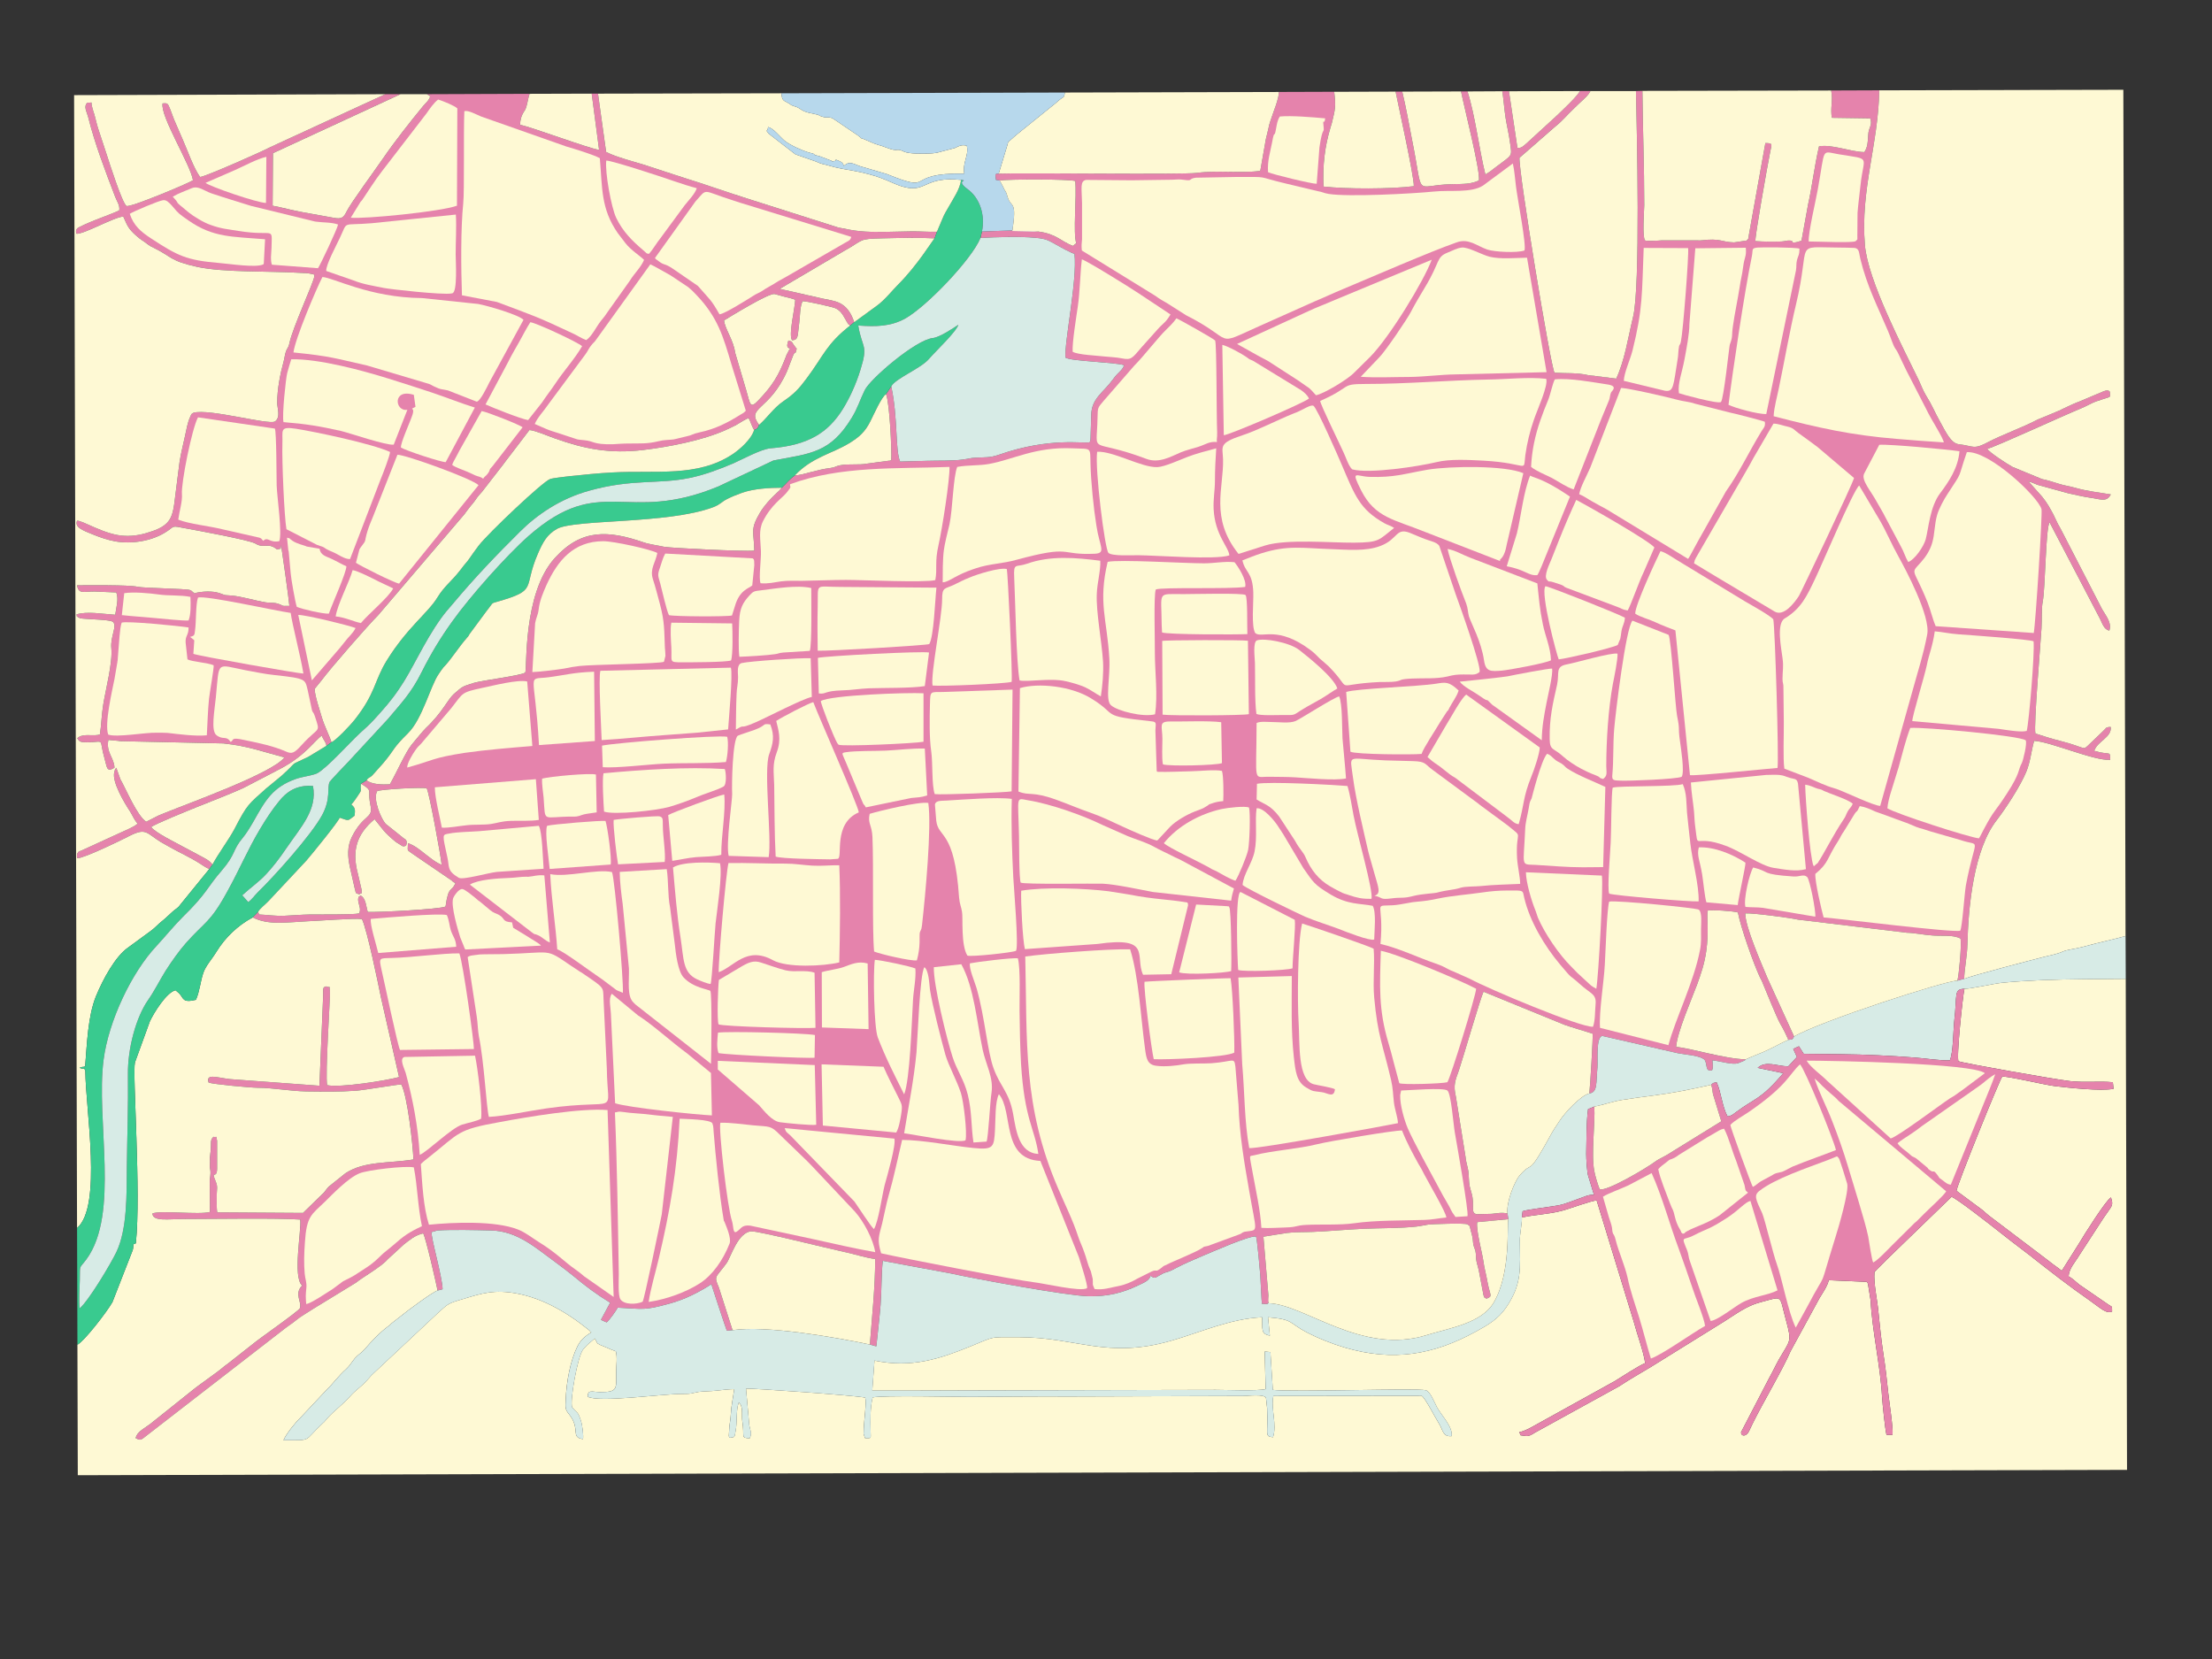 <?xml version="1.0" encoding="UTF-8"?>
<!DOCTYPE svg PUBLIC "-//W3C//DTD SVG 1.1//EN" "http://www.w3.org/Graphics/SVG/1.1/DTD/svg11.dtd">
<!-- Creator: CorelDRAW X8 -->
<svg xmlns="http://www.w3.org/2000/svg" xml:space="preserve" width="12in" height="9in" version="1.1" style="shape-rendering:geometricPrecision; text-rendering:geometricPrecision; image-rendering:optimizeQuality; fill-rule:evenodd; clip-rule:evenodd"
viewBox="0 0 12000 9000"
 xmlns:xlink="http://www.w3.org/1999/xlink">
 <rect x="0" y="0" width="12000" height="9000" fill="#333333" stroke="none"/>
 <defs>
  <style type="text/css">
   <![CDATA[
    .fil3 {fill:#39CA8F}
    .fil4 {fill:#B7D8EC}
    .fil2 {fill:#D7EBE6}
    .fil0 {fill:#E583AC}
    .fil1 {fill:#FEF9D4}
   ]]>
  </style>
 </defs>
 <g id="Layer_x0020_1">
  <g id="_883156400">
   <path class="fil0" d="M5418 942c-17,2 -8,-4 -18,6l3 28 20 3c45,-7 378,-8 410,3 9,81 -13,282 6,339 -12,3 -10,8 -18,13 -64,-23 -88,-65 -189,-78 -73,-13 -223,-2 -305,0l-8 35c84,-5 216,-9 297,-1 60,5 71,14 113,37 24,13 76,43 100,50 16,142 -55,476 -49,563 31,20 262,24 318,41 -9,30 -29,33 -61,78 -51,70 -116,103 -117,192l-4 133c0,1 -1,3 -1,5l-3 10c-29,10 -214,-30 -493,68 -49,17 -75,13 -127,16 -27,1 -36,6 -63,9 -2,1 -4,1 -5,1 -61,8 -132,5 -197,7l-144 4c-27,-62 -11,-238 -48,-408l-28 42c19,52 31,293 28,359 -1,0 -4,-1 -5,1 -1,2 -4,1 -5,1l-120 16c-48,9 -101,0 -147,9 -30,6 -23,11 -54,15 -75,9 -140,36 -193,41 -30,21 -46,44 -70,66 -10,13 -19,21 -29,30 -34,32 -64,64 -89,105 -55,93 -33,101 -31,206 -55,6 -459,-14 -491,-21 -26,-6 -82,-14 -107,-23 -195,-67 -339,-75 -483,83 -178,194 -150,609 -162,623 -27,17 -229,41 -280,56 -68,21 -62,22 -108,61 -30,26 -63,102 -151,184 -19,19 -55,64 -77,90 -32,39 -82,152 -118,215 -43,2 -97,1 -126,-22l-31 19 14 8c11,8 -1,-1 12,8 34,26 9,21 26,102 16,72 -39,45 -102,172 -25,51 -22,105 -10,161l26 115c10,32 -2,23 25,34 21,-16 12,7 13,-24l-21 -90c-32,-122 -8,-211 91,-294 42,50 46,67 116,124l35 22c2,1 4,1 5,1 1,0 3,0 5,0l10 -3c12,-34 -11,-38 -11,-39l-100 -80c-23,-25 -71,-133 -46,-177 19,-10 247,-23 269,-15 13,20 76,364 81,414 -26,-7 -68,-42 -88,-57 -27,-21 -58,-48 -95,-60 0,43 -8,34 18,53l211 144c30,19 0,8 29,19 -23,55 -37,9 -54,128 -36,15 -367,32 -422,29 -9,-29 -10,-75 -39,-89 -14,11 -9,3 -13,18 -1,8 2,20 4,28 6,25 9,29 2,51 -31,8 -219,5 -270,6 -46,1 -91,5 -136,7 -52,2 -89,-5 -137,-7l-6 -14 -29 30c86,44 187,26 294,21 59,-2 260,-18 299,-12 29,64 86,342 103,426l98 431c-70,19 -319,59 -390,44 -12,-55 18,-485 15,-507 -6,-41 10,-17 -20,-29 -15,7 -18,-4 -17,56l-20 483 -487 -36c-69,-8 -131,-32 -114,19 24,9 228,28 265,28 82,0 173,18 265,20 97,1 174,3 271,-4 40,-3 237,-36 244,-34 33,58 63,326 66,407 -133,22 -266,7 -369,75l-90 72c-11,11 -16,20 -26,32l-114 111 -465 -3c-5,-24 -3,-73 -3,-98 1,-30 6,-41 -5,-68 -30,-73 9,-3 7,-80l0 -142c-7,-35 -1,-16 -19,-22 -23,18 -9,32 -19,102 -4,25 1,20 -1,42 -3,45 9,24 -1,92l1 172c-60,16 -270,-10 -312,8 2,45 84,30 172,30 164,0 499,-6 630,3 7,60 -42,311 10,358 -45,46 0,87 -12,123 -5,15 -218,163 -250,190l-141 111c-21,14 -33,27 -58,45 -37,27 -79,58 -115,84l-248 198c-34,26 -72,42 -79,77 19,9 25,13 44,-2l771 -597c65,-44 43,-38 149,-103l232 -142c35,-29 136,-85 171,-126l88 -81c34,-25 56,-48 105,-60 14,23 70,269 78,310l27 -7c-1,-67 -67,-291 -59,-310l31 -9c89,-5 203,-2 291,0 145,4 242,95 346,170 31,23 66,49 98,75 68,57 127,101 202,147l-50 93 31 14c15,-12 51,-63 60,-80 142,7 143,16 281,-22 86,-23 165,-65 227,-105 4,14 82,250 84,252l31 -3 -74 -231c-29,-67 -17,-51 42,-133 22,-30 61,-169 135,-172 41,-1 411,92 504,112 52,11 117,32 167,38 -1,163 -17,304 -29,464l35 10c8,-76 17,-150 23,-225 6,-76 4,-169 12,-239l362 67c135,30 634,122 753,125 104,2 184,-17 273,-60 27,-13 57,-24 65,-51 7,5 13,12 27,10l39 -22c34,-15 18,-1 72,-30 46,-24 92,-44 142,-65 56,-23 255,-112 292,-106 6,16 21,182 23,211l7 133c7,31 -12,17 16,22 31,5 22,-19 21,-47l-27 -318 125 -20c47,-6 95,-4 143,-6 95,-4 185,-13 278,-17 92,-4 195,-2 285,-12 25,-3 45,-8 64,-11 18,-2 197,-9 211,-1 19,11 11,8 20,38 18,62 4,50 19,92 7,18 0,-7 5,14 4,16 2,39 6,57 3,16 9,32 12,47l26 137c7,17 2,11 17,18 35,-14 19,-13 4,-93 -6,-37 -17,-73 -21,-106 -7,-51 -42,-176 -34,-216l169 -16 -5 -31c-33,-7 -53,-1 -86,2l-82 2c-35,-9 -7,-45 -27,-115 -3,-11 -7,-24 -10,-37 -5,-27 -4,-53 -7,-80 -4,-28 -13,-48 -16,-82l-52 -324c-15,-63 -3,-88 17,-144 22,-65 116,-390 133,-425l438 179c22,9 149,46 154,49 3,15 -14,296 -18,324 46,-7 36,-56 44,-141 3,-36 -9,-168 27,-171l411 94c40,8 118,11 144,36 16,28 1,65 40,56 7,-15 3,-31 2,-54 53,7 105,25 139,16l29 -12c17,-9 5,-2 13,-9 -116,-3 -292,-59 -378,-68 5,-78 85,-261 114,-339 22,-61 39,-110 49,-178 16,-110 2,-188 8,-222 21,-6 144,3 164,10 16,83 85,279 121,355 7,14 3,4 9,17 23,54 79,196 101,234 17,29 30,56 43,85 26,-2 21,-2 31,-18l-145 -318c-30,-73 -121,-278 -120,-350 38,-3 250,25 286,34l590 71c44,1 93,12 141,15 49,4 112,-5 151,17 6,36 -8,190 -17,228l37 -10c-1,-42 16,-124 17,-184 5,-208 34,-518 160,-678 52,-68 126,-182 159,-260 24,-59 26,-108 43,-169 88,4 324,109 413,103 -2,-54 3,-22 -87,-49 18,-53 95,-72 90,-129l-11 0c-20,6 -3,-5 -31,22l-73 70c-41,39 -11,21 -160,-17 -41,-10 -99,-28 -134,-40 -10,-43 28,-486 33,-570 3,-48 -1,-106 7,-147 14,-73 16,-402 37,-428l273 522c15,30 22,58 51,65 15,-43 -20,-82 -39,-116l-213 -413c-9,-18 -16,-31 -27,-50l-25 -52c-19,-36 -35,-64 -60,-95l-74 -83c17,4 32,12 48,18l167 46c32,7 88,20 119,24 54,7 90,27 112,-18 -61,-10 -131,-18 -190,-35 -33,-10 -60,-12 -93,-23 -30,-9 -62,-20 -90,-25l-160 -66c-26,-14 -127,-79 -137,-98 52,-14 418,-183 505,-218 30,-12 64,-32 84,-39 95,-33 75,-15 76,-53 -8,-5 -7,-14 -42,1l-123 52c-9,3 -23,9 -37,15l-58 27c-12,6 -2,3 -21,10l-96 40c-14,6 -10,3 -23,10 -56,31 -201,86 -258,117 -83,45 -81,22 -161,13 -43,-4 -72,-68 -102,-122 -37,-66 -37,-79 -79,-147 -11,-18 -26,-54 -37,-79 -84,-173 -277,-542 -292,-733 -25,-301 73,-546 78,-839l-261 1c11,52 -6,99 4,148l208 3c13,40 -9,46 -11,90 -2,39 -3,66 -21,93 -75,-1 -176,-44 -246,-31 -27,119 -37,216 -59,314l-36 198c-5,1 -20,6 -23,7 -49,10 -4,-11 -52,-8 -8,1 -18,4 -34,5 -40,2 -102,1 -141,-2 -4,-20 65,-409 81,-488 9,-41 12,-43 -27,-44l-89 496c-4,26 0,20 -13,33 -1,0 -65,10 -68,10 -72,-2 -70,-24 -179,-11 -13,1 -5,0 -18,0l-197 0c-10,1 -82,6 -89,0 -15,-21 -5,-152 -4,-191 0,-223 -8,-398 -10,-620l-35 1c5,210 25,1066 -16,1227 -28,115 -44,231 -91,333l-153 -19c-59,-14 -121,-9 -182,-13 -23,-44 -194,-1084 -190,-1166l196 -171c37,-29 62,-61 95,-92 17,-17 29,-28 46,-44 21,-20 36,-32 48,-55l-56 0c-27,40 -84,92 -123,130l-168 154c-15,13 -29,28 -49,24l-46 -307 -36 0c7,47 11,101 18,146 6,39 18,87 24,134 12,80 13,62 -86,138l-22 17c-6,4 -18,12 -26,16 -33,-131 -55,-320 -97,-450l-35 0c16,81 106,433 97,483 -42,20 -85,19 -142,20 -218,4 -154,88 -221,-242 -17,-86 -32,-174 -53,-260l-36 0c16,79 101,463 99,513 -126,16 -366,16 -490,2 -5,-115 6,-214 38,-321 0,-1 5,-17 7,-23 18,-76 23,-86 13,-170l-300 1c-1,31 -16,72 -27,102 -39,112 -15,41 -44,155l-30 171c-102,14 -236,-4 -344,11 -75,10 -947,-1 -1075,4z"/>
   <path class="fil1" d="M420 7295l2 708 11117 -29 -7 -2664c-154,2 -304,1 -452,7 -78,4 -147,7 -223,15 -46,5 -167,33 -200,32 -9,36 -45,381 -32,393 9,8 525,99 605,108 81,9 158,-1 232,6l4 36c-73,13 -244,-6 -320,-15 -50,-6 -266,-57 -284,-51 -10,6 -246,589 -248,619l143 106c14,12 19,18 32,28l326 247c24,20 47,34 70,53l94 -149c25,-43 147,-236 173,-249 10,31 9,42 -8,65 -11,16 -21,30 -34,49l-132 203c-20,34 -54,69 -56,111 21,11 35,26 57,44l160 110c19,14 19,2 19,37 -32,14 -63,-19 -123,-61 -108,-75 -219,-161 -320,-241 -35,-27 -70,-53 -106,-81 -20,-16 -35,-27 -51,-40 -52,-41 -247,-194 -271,-199l-341 330c-12,11 -15,15 -26,26 -17,18 -36,34 -51,52 -6,60 17,157 22,222 6,66 16,154 26,220 11,67 20,149 27,217 6,52 27,186 23,224l-33 0c-8,-37 -21,-161 -24,-207 -9,-166 -54,-360 -62,-522l-14 -88c-8,-19 5,-1 -8,-13l-205 -9c-7,32 -33,69 -50,97l-157 288c-42,98 -151,281 -206,393 -7,13 -17,38 -24,49 -15,22 -39,20 -39,-2l154 -297c20,-35 31,-61 51,-97 62,-108 72,-92 39,-214 -39,-140 -11,-131 -140,-97 -74,19 -133,65 -197,105l-398 247c-58,35 -112,65 -169,103l-458 252c-13,8 -30,21 -52,18 -43,-6 -18,0 -34,-20 37,-9 59,-23 90,-40l428 -237c38,-23 135,-87 166,-98 -8,-61 -45,-160 -62,-225l-201 -657c-19,-3 -151,46 -187,55 -75,20 -148,21 -219,37 3,19 -12,94 -11,126 1,150 14,233 -75,363 -42,61 -96,93 -162,129 -233,128 -450,164 -711,88 -77,-23 -148,-52 -208,-83 -99,-52 -69,-70 -210,-82l10 100c-51,-11 -39,-34 -42,-100 -174,8 -329,80 -492,127 -351,101 -513,-19 -831,-19 -160,1 -117,-8 -257,49 -169,69 -322,120 -523,78l-12 163c179,0 357,0 534,-1l1329 -3c63,0 221,7 271,-4l-5 -204 31 3 13 205c99,13 789,-10 830,2 25,7 47,68 61,93 24,44 87,107 79,156 -50,4 -46,-34 -69,-69 -17,-26 -76,-142 -94,-150l-804 1c-15,69 21,155 -2,224 -49,-6 -25,-13 -32,-159l-6 -54c-7,-23 -102,-11 -124,-11l-942 3c-179,-1 -357,1 -536,2 -86,0 -479,-9 -532,3 -14,58 -12,121 -11,180 0,44 9,41 -30,41l-8 -23c0,-1 1,-29 1,-32 2,-46 15,-132 8,-165 -64,-13 -617,-51 -647,-49l18 200c5,27 16,42 2,70 -52,-4 -26,-6 -40,-93 -4,-30 3,-60 -8,-88l-11 -14c-16,40 -8,109 -17,153 -7,37 -1,35 -34,39 -1,-2 -2,-7 -2,-6 0,1 -1,-5 -1,-6l3 -50c3,-26 7,-44 8,-69 1,-34 13,-94 18,-133 -23,0 -72,5 -95,8 -33,4 -71,3 -98,7 -46,8 -29,11 -92,11 -107,0 -447,48 -510,15 1,-40 23,-26 65,-25 101,1 90,-18 90,-111 0,-36 7,-76 -2,-110 -12,-4 -45,-18 -63,-26 -10,-4 -24,-9 -31,-14 -17,-12 0,4 -11,-13l-9 -17c-28,25 -34,25 -63,59 -31,37 -74,284 -60,315 29,34 30,20 47,71 9,26 15,84 12,101 -71,-10 -11,-54 -76,-135 -22,-27 -20,-36 -18,-80 4,-96 24,-208 64,-289 17,-33 40,-54 75,-75 -15,-10 2,-1 -16,-15 -123,-99 -268,-183 -428,-202 -115,-13 -181,16 -282,45 -56,17 -62,28 -102,63l-350 328c-32,29 -32,40 -84,84 -15,13 -32,27 -43,40 -39,46 -89,80 -128,124 -7,9 -11,13 -18,21 -7,6 -3,2 -10,9 -103,96 -49,88 -209,88 13,-32 66,-98 91,-121l150 -160c22,-19 53,-64 100,-106 19,-17 29,-37 46,-57 19,-22 35,-28 54,-50 38,-45 84,-93 131,-127 11,-8 4,-3 13,-12l59 -46c25,-21 166,-126 192,-133 -8,-41 -64,-287 -78,-310 -49,12 -71,35 -105,60l-88 81c-35,41 -136,97 -171,126l-232 142c-106,65 -84,59 -149,103l-771 597c-19,15 -25,11 -44,2 7,-35 45,-51 79,-77l248 -198c36,-26 78,-57 115,-84 25,-18 37,-31 58,-45l141 -111c32,-27 245,-175 250,-190 12,-36 -33,-77 12,-123 -52,-47 -3,-298 -10,-358 -131,-9 -466,-3 -630,-3 -88,0 -170,15 -172,-30 42,-18 252,8 312,-8l-1 -172c10,-68 -2,-47 1,-92 2,-22 -3,-17 1,-42 10,-70 -4,-84 19,-102 18,6 12,-13 19,22l0 142c2,77 -37,7 -7,80 11,27 6,38 5,68 0,25 -2,74 3,98l465 3 114 -111c10,-12 15,-21 26,-32l90 -72c103,-68 236,-53 369,-75 -3,-81 -33,-349 -66,-407 -7,-2 -204,31 -244,34 -97,7 -174,5 -271,4 -92,-2 -183,-20 -265,-20 -37,0 -241,-19 -265,-28 -17,-51 45,-27 114,-19l487 36 20 -483c-1,-60 2,-49 17,-56 30,12 14,-12 20,29 3,22 -27,452 -15,507 71,15 320,-25 390,-44l-98 -431c-17,-84 -74,-362 -103,-426 -39,-6 -240,10 -299,12 -107,5 -208,23 -294,-21 -82,44 -149,109 -196,185 -24,40 -59,77 -72,116 -16,47 -19,98 -40,146 -76,18 -65,-9 -92,-36 -5,-5 -15,-12 -19,-16 -49,12 -117,122 -139,169l-81 223c-14,61 34,705 5,981l-13 5c-1,10 -1,23 -4,32l-110 282c-30,53 -153,212 -190,231z"/>
   <path class="fil0" d="M1135 4715l17 -24c-7,-20 -58,-44 -77,-54 -32,-17 -57,-31 -88,-47 -38,-21 -141,-71 -167,-103 22,-18 200,-89 246,-108 89,-36 167,-65 252,-103l204 -106c138,-73 188,-157 224,-179 8,24 20,29 25,55l27 -19c-4,-21 -37,-85 -52,-135 -10,-35 -39,-119 -39,-155l35 -43c50,-68 262,-310 309,-356l469 -549c9,-12 22,-31 34,-45 18,-20 22,-28 36,-47 11,-15 24,-26 35,-42l107 -138c23,-32 48,-62 70,-92l70 -92c27,1 102,32 137,45 162,58 302,85 482,63 141,-17 321,-52 446,-108 25,-12 36,-16 61,-30 15,-9 48,-30 63,-35 10,17 18,46 30,65 21,-10 17,-6 27,-28 -73,-98 55,-73 152,-292l34 -88c13,-25 8,8 18,-33 -1,-2 -3,-6 -3,-5 -1,1 -3,-3 -4,-4 -34,-45 -7,-23 -38,-36 -14,41 -2,36 9,46 -14,16 -1,-1 -13,21 -7,12 -5,8 -10,22 -39,101 -72,156 -150,237 -5,5 -12,12 -17,16 -30,23 -28,-9 -57,-103l-51 -173c-9,-69 -56,-129 -60,-175 37,-22 242,-149 274,-143 5,1 35,10 55,15 15,3 45,11 57,16 -1,47 -38,190 -17,220 37,-2 29,-26 39,-96 5,-38 3,-85 18,-116 25,0 130,25 162,33 37,9 52,32 72,68 10,17 0,4 10,16 27,36 -21,-22 6,8l8 7 22 -18c-38,-117 -109,-114 -170,-128l-234 -53 348 -205c111,-61 74,-66 207,-69 96,-2 190,-5 285,0l13 -36c-46,2 -94,-3 -143,-2 -47,1 -94,2 -142,3 -112,1 -150,-3 -251,-24l-421 -134c-147,-45 -284,-95 -423,-138 -60,-19 -140,-46 -208,-68 -62,-19 -156,-43 -207,-70l-44 -316 -34 0 40 305c-58,-8 -366,-124 -429,-136 2,-32 8,-51 23,-74 1,-2 3,-3 3,-4 13,-21 15,-58 26,-90l-557 2 18 12c-11,28 -22,32 -40,54 -69,84 -155,193 -215,281 -36,53 -177,244 -199,290 -16,33 -28,41 -67,34 -54,-10 -118,-21 -172,-31 -57,-10 -112,-26 -162,-35l2 -285 692 -320 -83 0 -621 286c-53,28 -357,162 -383,163 -35,-45 -71,-151 -96,-206 -16,-37 -29,-66 -45,-104 -8,-19 -13,-36 -21,-56 -14,-32 -12,-36 -42,-33 -13,71 152,332 165,417 -24,16 -344,151 -361,139 -23,-15 -94,-237 -106,-275 -17,-51 -31,-93 -48,-146 -9,-29 -12,-47 -20,-75 -4,-12 -8,-24 -11,-36 -12,-41 9,-26 -28,-28 -20,22 -4,44 5,77 37,148 93,293 147,434 10,26 26,45 22,73 -12,8 -104,42 -126,51 -23,9 -42,17 -64,27 -4,2 -31,15 -31,15 -12,7 -17,19 -11,34 39,4 207,-92 254,-93 23,53 29,66 66,100 13,12 29,25 47,36 23,16 25,21 51,33 103,50 87,71 238,104 145,31 394,22 553,32 15,1 30,1 44,2l31 6c2,1 4,1 6,2l0 10c-3,32 -117,276 -135,362 -6,29 -12,23 -20,49 -5,15 -7,35 -11,49 -19,69 -35,151 -35,224 -1,29 21,80 -13,103 -42,18 -354,-71 -441,-48 -17,12 -8,1 -18,22 -15,32 -20,68 -28,103 -10,45 -23,98 -30,143l-29 229c-11,78 -31,115 -117,145 -49,17 -94,28 -149,26 -109,-3 -231,-85 -261,-82 -14,36 31,52 85,74 37,15 82,31 123,38 91,16 196,-3 268,-47 61,-37 27,-40 117,-23 49,9 341,62 375,82 44,27 64,-3 105,23 2,1 2,4 15,9 17,-10 16,9 19,-24 1,2 44,305 45,330 -51,1 -25,0 -62,-12 -22,-7 -44,-4 -65,-7 -57,-9 -126,-31 -184,-37 -46,-4 -26,2 -67,-13 -41,-14 -97,-10 -137,0 -36,-17 29,19 -12,-9 -12,-9 2,-2 -12,-8 -21,-8 -250,-10 -285,-18 -54,-11 -264,-8 -328,-8 9,51 36,33 95,34 39,2 79,3 118,5 14,35 -1,86 -6,121 -66,-4 -151,-20 -210,-2 6,20 -6,4 12,17 5,4 17,6 23,6 33,4 149,5 163,18 24,22 -15,79 -9,142 8,79 -31,225 -44,307 -9,54 -10,113 -18,161l-10 3c-37,6 -85,-9 -113,18 13,19 15,22 57,22 99,-2 58,-26 92,91 13,43 9,74 53,47 -1,-54 -47,-83 -33,-151l53 5c2,0 4,0 5,1 7,1 7,1 15,1l551 12c138,15 209,44 331,76 -64,85 -511,245 -651,302 -9,4 -11,4 -22,9 -23,9 0,0 -14,6l-63 32c-52,-37 -107,-173 -140,-231l-22 -62c-9,12 -6,5 -11,24 -14,53 57,170 85,212 14,22 24,49 42,67 -23,20 -56,31 -82,44l-223 102c-13,6 -13,1 -21,14 -3,6 -1,-4 -3,9 -2,12 1,16 2,19 37,-1 231,-94 284,-122 90,-45 90,-14 170,35 27,16 61,34 87,48 31,16 57,29 89,47 29,16 58,38 85,51z"/>
   <path class="fil1" d="M10656 5310c43,-18 362,-101 429,-118 37,-10 73,-15 106,-30 24,-11 59,-12 115,-27 75,-21 149,-36 225,-57l-12 -4591 -1324 3c-5,293 -103,538 -78,839 15,191 208,560 292,733 11,25 26,61 37,79 42,68 42,81 79,147 30,54 59,118 102,122 80,9 78,32 161,-13 57,-31 202,-86 258,-117 13,-7 9,-4 23,-10l96 -40c19,-7 9,-4 21,-10l58 -27c14,-6 28,-12 37,-15l123 -52c35,-15 34,-6 42,-1 -1,38 19,20 -76,53 -20,7 -54,27 -84,39 -87,35 -453,204 -505,218 10,19 111,84 137,98l160 66c28,5 60,16 90,25 33,11 60,13 93,23 59,17 129,25 190,35 -22,45 -58,25 -112,18 -31,-4 -87,-17 -119,-24l-167 -46c-16,-6 -31,-14 -48,-18l74 83c25,31 41,59 60,95l25 52c11,19 18,32 27,50l213 413c19,34 54,73 39,116 -29,-7 -36,-35 -51,-65l-273 -522c-21,26 -23,355 -37,428 -8,41 -4,99 -7,147 -5,84 -43,527 -33,570 35,12 93,30 134,40 149,38 119,56 160,17l73 -70c28,-27 11,-16 31,-22l11 0c5,57 -72,76 -90,129 90,27 85,-5 87,49 -89,6 -325,-99 -413,-103 -17,61 -19,110 -43,169 -33,78 -107,192 -159,260 -126,160 -155,470 -160,678 -1,60 -18,142 -17,184z"/>
   <path class="fil1" d="M418 6662c138,-118 46,-644 45,-852 -14,-30 5,-2 -31,-17 13,-8 25,-4 27,-7 0,-2 2,-1 3,-2 10,-124 15,-270 58,-378 40,-97 106,-217 174,-265l127 -93c25,-19 34,-32 58,-51 24,-19 34,-31 58,-52 12,-11 20,-14 32,-26l166 -204c-27,-13 -56,-35 -85,-51 -32,-18 -58,-31 -89,-47 -26,-14 -60,-32 -87,-48 -80,-49 -80,-80 -170,-35 -53,28 -247,121 -284,122 -1,-3 -4,-7 -2,-19 2,-13 0,-3 3,-9 8,-13 8,-8 21,-14l223 -102c26,-13 59,-24 82,-44 -18,-18 -28,-45 -42,-67 -28,-42 -99,-159 -85,-212 5,-19 2,-12 11,-24l22 62c33,58 88,194 140,231l63 -32c14,-6 -9,3 14,-6 11,-5 13,-5 22,-9 140,-57 587,-217 651,-302 -122,-32 -193,-61 -331,-76l-551 -12c-8,0 -8,0 -15,-1 -1,-1 -3,-1 -5,-1l-53 -5c-14,68 32,97 33,151 -44,27 -40,-4 -53,-47 -34,-117 7,-93 -92,-91 -42,0 -44,-3 -57,-22 28,-27 76,-12 113,-18l10 -3c8,-48 9,-107 18,-161 13,-82 52,-228 44,-307 -6,-63 33,-120 9,-142 -14,-13 -130,-14 -163,-18 -6,0 -18,-2 -23,-6 -18,-13 -6,3 -12,-17 59,-18 144,-2 210,2 5,-35 20,-86 6,-121 -39,-2 -79,-3 -118,-5 -59,-1 -86,17 -95,-34 64,0 274,-3 328,8 35,8 264,10 285,18 14,6 0,-1 12,8 41,28 -24,-8 12,9 40,-10 96,-14 137,0 41,15 21,9 67,13 58,6 127,28 184,37 21,3 43,0 65,7 37,12 11,13 62,12 -1,-25 -44,-328 -45,-330 -3,33 -2,14 -19,24 -13,-5 -13,-8 -15,-9 -41,-26 -61,4 -105,-23 -34,-20 -326,-73 -375,-82 -90,-17 -56,-14 -117,23 -72,44 -177,63 -268,47 -41,-7 -86,-23 -123,-38 -54,-22 -99,-38 -85,-74 30,-3 152,79 261,82 55,2 100,-9 149,-26 86,-30 106,-67 117,-145l29 -229c7,-45 20,-98 30,-143 8,-35 13,-71 28,-103 10,-21 1,-10 18,-22 87,-23 399,66 441,48 34,-23 12,-74 13,-103 0,-73 16,-155 35,-224 4,-14 6,-34 11,-49 8,-26 14,-20 20,-49 18,-86 132,-330 135,-362l0 -10c-2,-1 -4,-1 -6,-2l-31 -6c-14,-1 -29,-1 -44,-2 -159,-10 -408,-1 -553,-32 -151,-33 -135,-54 -238,-104 -26,-12 -28,-17 -51,-33 -18,-11 -34,-24 -47,-36 -37,-34 -43,-47 -66,-100 -47,1 -215,97 -254,93 -6,-15 -1,-27 11,-34 0,0 27,-13 31,-15 22,-10 41,-18 64,-27 22,-9 114,-43 126,-51 4,-28 -12,-47 -22,-73 -54,-141 -110,-286 -147,-434 -9,-33 -25,-55 -5,-77 37,2 16,-13 28,28 3,12 7,24 11,36 8,28 11,46 20,75 17,53 31,95 48,146 12,38 83,260 106,275 17,12 337,-123 361,-139 -13,-85 -178,-346 -165,-417 30,-3 28,1 42,33 8,20 13,37 21,56 16,38 29,67 45,104 25,55 61,161 96,206 26,-1 330,-135 383,-163l621 -286 -1688 5 16 6146z"/>
   <path class="fil2" d="M10656 5310l-37 10c-62,-1 -745,220 -886,303 -10,16 -5,16 -31,18 -41,18 -71,36 -114,56 -40,19 -80,32 -117,50 -8,7 4,0 -13,9l-29 12c-34,9 -86,-9 -139,-16 1,23 5,39 -2,54 -39,9 -24,-28 -40,-56 -26,-25 -104,-28 -144,-36l-411 -94c-36,3 -24,135 -27,171 -8,85 2,134 -44,141 -47,11 -133,104 -163,151 -6,9 -7,10 -13,20 -10,15 -15,22 -25,39 -144,263 -97,142 -177,235 -28,32 -73,145 -66,206l5 31c-10,24 17,289 -80,453 -67,113 -243,138 -364,176 -352,110 -663,-168 -857,-173l-1 -43c1,28 10,52 -21,47 -28,-5 -9,9 -16,-22l-7 -133c-2,-29 -17,-195 -23,-211 -37,-6 -236,83 -292,106 -50,21 -96,41 -142,65 -54,29 -38,15 -72,30l-39 22c-14,2 -20,-5 -27,-10 -8,27 -38,38 -65,51 -89,43 -169,62 -273,60 -119,-3 -618,-95 -753,-125l-362 -67c-8,70 -6,163 -12,239 -6,75 -15,149 -23,225l-35 -10c-173,-37 -563,-106 -745,-78l-31 3c-2,-2 -80,-238 -84,-252 -62,40 -141,82 -227,105 -138,38 -139,29 -281,22 -9,17 -45,68 -60,80l-31 -14 50 -93c-75,-46 -134,-90 -202,-147 -32,-26 -67,-52 -98,-75 -104,-75 -201,-166 -346,-170 -88,-2 -202,-5 -291,0l-31 9c-8,19 58,243 59,310l-27 7c-26,7 -167,112 -192,133l-59 46c-9,9 -2,4 -13,12 -47,34 -93,82 -131,127 -19,22 -35,28 -54,50 -17,20 -27,40 -46,57 -47,42 -78,87 -100,106l-150 160c-25,23 -78,89 -91,121 160,0 106,8 209,-88 7,-7 3,-3 10,-9 7,-8 11,-12 18,-21 39,-44 89,-78 128,-124 11,-13 28,-27 43,-40 52,-44 52,-55 84,-84l350 -328c40,-35 46,-46 102,-63 101,-29 167,-58 282,-45 160,19 305,103 428,202 18,14 1,5 16,15 -35,21 -58,42 -75,75 -40,81 -60,193 -64,289 -2,44 -4,53 18,80 65,81 5,125 76,135 3,-17 -3,-75 -12,-101 -17,-51 -18,-37 -47,-71 -14,-31 29,-278 60,-315 29,-34 35,-34 63,-59l9 17c11,17 -6,1 11,13 7,5 21,10 31,14 18,8 51,22 63,26 9,34 2,74 2,110 0,93 11,112 -90,111 -42,-1 -64,-15 -65,25 63,33 403,-15 510,-15 63,0 46,-3 92,-11 27,-4 65,-3 98,-7 23,-3 72,-8 95,-8 -5,39 -17,99 -18,133 -1,25 -5,43 -8,69l-3 50c0,1 1,7 1,6 0,-1 1,4 2,6 33,-4 27,-2 34,-39 9,-44 1,-113 17,-153l11 14c11,28 4,58 8,88 14,87 -12,89 40,93 14,-28 3,-43 -2,-70l-18 -200c30,-2 583,36 647,49 7,33 -6,119 -8,165 0,3 -1,31 -1,32l8 23c39,0 30,3 30,-41 -1,-59 -3,-122 11,-180 53,-12 446,-3 532,-3 179,-1 357,-3 536,-2l942 -3c22,0 117,-12 124,11l6 54c7,146 -17,153 32,159 23,-69 -13,-155 2,-224l804 -1c18,8 77,124 94,150 23,35 19,73 69,69 8,-49 -55,-112 -79,-156 -14,-25 -36,-86 -61,-93 -41,-12 -731,11 -830,-2l-13 -205 -31 -3 5 204c-50,11 -208,4 -271,4l-1329 3c-177,1 -355,1 -534,1l12 -163c201,42 354,-9 523,-78 140,-57 97,-48 257,-49 318,0 480,120 831,19 163,-47 318,-119 492,-127 3,66 -9,89 42,100l-10 -100c141,12 111,30 210,82 60,31 131,60 208,83 261,76 478,40 711,-88 66,-36 120,-68 162,-129 89,-130 76,-213 75,-363 -1,-32 14,-107 11,-126l4 -34c19,-9 163,-25 203,-34 22,-4 68,-22 93,-31 46,-16 56,-24 91,-25l-30 -98c-8,-19 -12,-99 -12,-123 2,-76 0,-168 10,-243l34 -14c46,-8 100,-28 151,-36 56,-9 109,-16 164,-23 116,-15 209,-34 319,-59 14,-13 10,-10 30,-13 25,55 29,131 59,185 24,-5 27,-10 46,-24 106,-79 132,-65 256,-211l-139 -29c44,-41 104,-9 166,-8l47 -51 -20 -44 31 -14 26 41c136,2 270,1 406,8 65,3 129,7 194,12 48,3 153,19 193,15 18,-43 18,-154 23,-207 18,-155 -4,-178 56,-181 33,1 154,-27 200,-32 76,-8 145,-11 223,-15 148,-6 298,-5 452,-7l-1 -232c-76,21 -150,36 -225,57 -56,15 -91,16 -115,27 -33,15 -69,20 -106,30 -67,17 -386,100 -429,118z"/>
   <path class="fil0" d="M9283 5885c9,27 5,28 10,51l45 147 -296 183c-3,2 -18,10 -22,12 -6,3 -16,8 -21,11l-13 8c-59,44 -275,170 -307,154 -7,-9 -27,-78 -30,-98 -18,-90 6,-266 0,-350l-34 14c-10,75 -8,167 -10,243 0,24 4,104 12,123l30 98c-35,1 -45,9 -91,25 -25,9 -71,27 -93,31 -40,9 -184,25 -203,34l-4 34c71,-16 144,-17 219,-37 36,-9 168,-58 187,-55l201 657c17,65 54,164 62,225 -31,11 -128,75 -166,98l-428 237c-31,17 -53,31 -90,40 16,20 -9,14 34,20 22,3 39,-10 52,-18l458 -252c57,-38 111,-68 169,-103l398 -247c64,-40 123,-86 197,-105 129,-34 101,-43 140,97 33,122 23,106 -39,214 -20,36 -31,62 -51,97l-154 297c0,22 24,24 39,2 7,-11 17,-36 24,-49 55,-112 164,-295 206,-393l157 -288c17,-28 43,-65 50,-97l205 9c13,12 0,-6 8,13l14 88c8,162 53,356 62,522 3,46 16,170 24,207l33 0c4,-38 -17,-172 -23,-224 -7,-68 -16,-150 -27,-217 -10,-66 -20,-154 -26,-220 -5,-65 -28,-162 -22,-222 15,-18 34,-34 51,-52 11,-11 14,-15 26,-26l341 -330c24,5 219,158 271,199 16,13 31,24 51,40 36,28 71,54 106,81 101,80 212,166 320,241 60,42 91,75 123,61 0,-35 0,-23 -19,-37l-160 -110c-22,-18 -36,-33 -57,-44 2,-42 36,-77 56,-111l132 -203c13,-19 23,-33 34,-49 17,-23 18,-34 8,-65 -26,13 -148,206 -173,249l-94 149c-23,-19 -46,-33 -70,-53l-326 -247c-13,-10 -18,-16 -32,-28l-143 -106c2,-30 238,-613 248,-619 18,-6 234,45 284,51 76,9 247,28 320,15l-4 -36c-74,-7 -151,3 -232,-6 -80,-9 -596,-100 -605,-108 -13,-12 23,-357 32,-393 -60,3 -38,26 -56,181 -5,53 -5,164 -23,207 -40,4 -145,-12 -193,-15 -65,-5 -129,-9 -194,-12 -136,-7 -270,-6 -406,-8l-26 -41 -31 14 20 44 -47 51c-62,-1 -122,-33 -166,8l139 29c-124,146 -150,132 -256,211 -19,14 -22,19 -46,24 -30,-54 -34,-130 -59,-185 -20,3 -16,0 -30,13z"/>
   <path class="fil3" d="M5083 1257l-13 36c-12,12 -92,145 -198,251 -33,33 -70,81 -113,113l-125 91 -22 18c-129,101 -143,162 -234,284 -43,58 -68,86 -130,128 -53,37 -88,91 -130,127 -10,22 -6,18 -27,28 -15,50 -77,105 -118,132 -190,125 -412,85 -649,98 -79,4 -155,12 -233,20 -22,3 -92,10 -107,16 -39,13 -336,294 -388,362 -20,27 -34,46 -51,71 -10,15 -19,23 -29,36 -11,14 -16,22 -28,36 -38,48 -79,78 -115,137 -51,84 -165,164 -276,344 -68,111 -58,174 -174,321 -23,29 -99,109 -125,121l-27 19 -99 60c-117,57 -42,10 -144,102l-85 70c-94,85 -100,81 -172,221 -30,56 -85,129 -119,192l-17 24 -166 204c-12,12 -20,15 -32,26 -24,21 -34,33 -58,52 -24,19 -33,32 -58,51l-127 93c-68,48 -134,168 -174,265 -43,108 -48,254 -58,378 -1,1 -3,0 -3,2 -2,3 -14,-1 -27,7 36,15 17,-13 31,17 1,208 93,734 -45,852l2 633c37,-19 160,-178 190,-231l110 -282c3,-9 3,-22 4,-32l13 -5c29,-276 -19,-920 -5,-981l81 -223c22,-47 90,-157 139,-169 4,4 14,11 19,16 27,27 16,54 92,36 21,-48 24,-99 40,-146 13,-39 48,-76 72,-116 47,-76 114,-141 196,-185l29 -30c11,-20 43,-43 59,-61l203 -217c36,-42 171,-208 181,-233 54,18 40,19 81,-11 4,-37 2,-43 -18,-61 12,-12 24,-30 36,-48 26,-38 11,-19 16,-64l31 -19c11,-19 14,-9 33,-29l58 -65c67,-80 45,-74 134,-162 77,-76 121,-255 165,-319 5,-8 21,-31 27,-38 37,-36 81,-108 128,-161 12,-14 2,-1 13,-19l88 -119c42,-52 27,-47 60,-56 228,-65 140,-71 223,-261 27,-63 50,-105 104,-135 96,-53 599,-25 846,-117 38,-14 47,-30 77,-45 26,-13 56,-25 82,-34 63,-22 147,-27 214,-27 24,-22 40,-45 70,-66 94,-100 201,-118 295,-175 54,-33 87,-61 117,-122 18,-36 60,-131 84,-145l28 -42c23,-43 159,-96 204,-148 36,-42 149,-148 160,-186 -27,18 -101,68 -139,72 -93,10 -341,223 -369,283 -27,55 -38,97 -70,149 -116,191 -222,194 -425,232l-299 141c-504,209 -635,-77 -1030,269 -120,106 -318,329 -414,464 -61,85 -114,171 -165,273 -57,115 -112,170 -183,255l-211 228c-10,10 -104,109 -106,114 -15,34 8,89 -40,179 -58,108 -262,335 -348,418 -19,19 -31,38 -53,55l-33 -37c48,-44 92,-73 133,-118 39,-43 69,-82 107,-138 80,-117 168,-208 144,-337 -91,-8 -146,35 -182,80 -38,46 -71,96 -105,153 -66,110 -112,220 -175,334 -96,177 -122,166 -229,287 -36,41 -75,96 -109,149 -33,53 -59,107 -94,157 -66,94 -112,264 -110,405 2,171 -4,334 -6,503 -1,151 2,336 -56,459 -31,65 -151,266 -200,307 -5,-43 0,-108 1,-153 2,-88 -6,-58 35,-112 183,-249 51,-756 94,-1084 27,-210 152,-473 286,-616 48,-52 96,-111 144,-159 132,-129 132,-161 209,-249 81,-94 58,-111 116,-180 20,-24 41,-59 59,-90 64,-114 103,-184 228,-229 33,-12 96,-20 117,-31 53,-29 172,-162 233,-219 28,-25 51,-46 76,-73 50,-55 91,-100 136,-167 72,-104 131,-248 226,-381 23,-32 42,-53 66,-81 119,-142 235,-263 364,-391 92,-91 217,-178 378,-222 231,-64 372,-33 540,-68 80,-16 158,-46 228,-75 57,-24 158,-81 212,-86 205,-16 313,-85 393,-214 37,-60 70,-132 94,-209 45,-143 10,-115 -11,-243 99,7 175,5 253,-37 116,-64 363,-322 410,-438l8 -35c19,-92 -13,-183 -78,-230 -72,-53 11,-43 -35,-50 -7,52 -42,100 -65,142 -16,29 -25,40 -36,68 -10,23 -20,48 -30,71z"/>
   <path class="fil2" d="M4835 2096c37,170 21,346 48,408l144 -4c65,-2 136,1 197,-7 1,0 3,0 5,-1 27,-3 36,-8 63,-9 52,-3 78,1 127,-16 279,-98 464,-58 493,-68l3 -10c0,-2 1,-4 1,-5l4 -133c1,-89 66,-122 117,-192 32,-45 52,-48 61,-78 -56,-17 -287,-21 -318,-41 -6,-87 65,-421 49,-563 -24,-7 -76,-37 -100,-50 -42,-23 -53,-32 -113,-37 -81,-8 -213,-4 -297,1 -47,116 -294,374 -410,438 -78,42 -154,44 -253,37 21,128 56,100 11,243 -24,77 -57,149 -94,209 -80,129 -188,198 -393,214 -54,5 -155,62 -212,86 -70,29 -148,59 -228,75 -168,35 -309,4 -540,68 -161,44 -286,131 -378,222 -129,128 -245,249 -364,391 -24,28 -43,49 -66,81 -95,133 -154,277 -226,381 -45,67 -86,112 -136,167 -25,27 -48,48 -76,73 -61,57 -180,190 -233,219 -21,11 -84,19 -117,31 -125,45 -164,115 -228,229 -18,31 -39,66 -59,90 -58,69 -35,86 -116,180 -77,88 -77,120 -209,249 -48,48 -96,107 -144,159 -134,143 -259,406 -286,616 -43,328 89,835 -94,1084 -41,54 -33,24 -35,112 -1,45 -6,110 -1,153 49,-41 169,-242 200,-307 58,-123 55,-308 56,-459 2,-169 8,-332 6,-503 -2,-141 44,-311 110,-405 35,-50 61,-104 94,-157 34,-53 73,-108 109,-149 107,-121 133,-110 229,-287 63,-114 109,-224 175,-334 34,-57 67,-107 105,-153 36,-45 91,-88 182,-80 24,129 -64,220 -144,337 -38,56 -68,95 -107,138 -41,45 -85,74 -133,118l33 37c22,-17 34,-36 53,-55 86,-83 290,-310 348,-418 48,-90 25,-145 40,-179 2,-5 96,-104 106,-114l211 -228c71,-85 126,-140 183,-255 51,-102 104,-188 165,-273 96,-135 294,-358 414,-464 395,-346 526,-60 1030,-269l299 -141c203,-38 309,-41 425,-232 32,-52 43,-94 70,-149 28,-60 276,-273 369,-283 38,-4 112,-54 139,-72 -11,38 -124,144 -160,186 -45,52 -181,105 -204,148z"/>
   <path class="fil1" d="M5562 5189c11,466 -14,811 177,1255 36,86 81,174 110,264 9,28 24,57 34,88 12,32 18,64 31,92 2,4 2,4 4,9l10 41c3,34 -5,22 10,55 50,6 84,-8 129,-16 40,-8 71,-22 106,-42l74 -37c34,-15 16,9 55,-21 1,-1 6,-5 7,-6 7,-5 4,-3 13,-7 53,-27 162,-68 202,-95 18,-11 -9,-1 29,-10l166 -61c24,-8 12,-8 25,-13 10,-4 4,-2 16,-4 69,-11 57,14 16,-226 -27,-153 -52,-303 -57,-461l-17 -208c-7,-53 -9,-27 -130,-18 -48,3 -106,-1 -152,6 -37,7 -99,14 -145,8 -51,-5 -56,-40 -63,-91 -23,-166 -34,-393 -81,-541 -103,-4 -466,24 -569,39z"/>
   <path class="fil1" d="M6140 978l-247 -2c-36,5 -24,48 -23,125l0 197c-2,24 -4,34 -1,61l399 246c21,16 43,28 67,42l99 63c276,139 143,173 398,59l300 -134c51,-21 101,-45 152,-66 170,-71 462,-199 618,-254 65,-24 109,19 167,39 39,13 160,19 201,5 12,-27 -38,-281 -46,-348 -5,-38 -8,-87 -17,-124l-162 120c-65,41 -179,23 -265,32 -118,12 -466,30 -572,13 -30,-5 -30,-10 -59,-15l-176 -42c-166,-39 -76,-35 -266,-35l-219 4c-42,5 -16,19 -62,12 -33,-4 -29,-3 -67,-1l-219 3z"/>
   <path class="fil1" d="M5083 1257c10,-23 20,-48 30,-71 11,-28 20,-39 36,-68 23,-42 58,-90 65,-142 -198,-21 -188,69 -307,39 -42,-10 -83,-33 -127,-49 -39,-15 -98,-30 -142,-38 -50,-9 -92,-15 -143,-30 -33,-10 -32,-5 -69,-22l-106 -37c-2,0 -6,-3 -8,-4l-142 -110c-21,-29 -7,-2 -3,-36 31,9 59,48 89,74 27,23 98,55 134,65l20 5c27,11 -22,0 38,15l60 23c26,11 -11,6 17,3 24,-3 -11,-17 29,0 18,8 18,12 24,26 36,-34 56,-4 113,9l119 35c274,110 80,-8 421,-2 -10,-64 26,-97 14,-151 -26,-9 -47,3 -65,12l-99 26c-18,3 -27,3 -45,4 -34,0 -99,3 -131,-10l-8 -4c-41,-17 -20,8 -90,-19 -42,-17 -36,-7 -108,-40 -39,-18 -11,3 -43,-24l-127 -86c-33,-24 -34,-5 -71,-18 -35,-12 12,-3 -64,-19 -44,-9 -51,-24 -71,-32 -6,-3 -10,-3 -15,-5 -25,-9 -10,-4 -30,-16 -29,-17 -35,-12 -39,-54l-995 2 44 316c51,27 145,51 207,70 68,22 148,49 208,68 139,43 276,93 423,138l421 134c101,21 139,25 251,24 48,-1 95,-2 142,-3 49,-1 97,4 143,2z"/>
   <path class="fil1" d="M9680 4170l131 50c54,23 87,41 142,57 2,1 8,2 10,3 53,19 201,91 237,92l178 -634c27,-99 56,-185 77,-296 19,-98 -116,-351 -156,-423 -37,-66 -67,-138 -101,-196l-112 -189c-31,23 -206,439 -241,510 -43,89 -73,157 -163,211 -47,28 -18,164 -12,215 7,49 0,69 0,113 0,26 6,23 5,52l2 181c1,66 -5,197 3,254z"/>
   <path class="fil1" d="M2506 1602l189 36c198,74 220,80 411,170 25,11 47,27 74,37 30,-19 54,-71 79,-103 14,-16 28,-35 39,-52l118 -166c28,-45 60,-72 78,-114 -16,-18 -72,-53 -101,-91l-42 -55c-92,-133 -83,-245 -97,-406 -35,-19 -139,-51 -181,-63l-463 -163c-29,-12 -69,-35 -91,-29 -5,119 1,435 -6,500 -14,137 -12,353 -7,499z"/>
   <path class="fil1" d="M8875 494l-247 0c-12,23 -27,35 -48,55 -17,16 -29,27 -46,44 -33,31 -58,63 -95,92l-196 171c-4,82 167,1122 190,1166 61,4 123,-1 182,13l153 19c47,-102 63,-218 91,-333 41,-161 21,-1017 16,-1227z"/>
   <path class="fil1" d="M9934 491l-1024 2c2,222 10,397 10,620 -1,39 -11,170 4,191 7,6 79,1 89,0l197 0c13,0 5,1 18,0 109,-13 107,9 179,11 3,0 67,-10 68,-10 13,-13 9,-7 13,-33l89 -496c39,1 36,3 27,44 -16,79 -85,468 -81,488 39,3 101,4 141,2 16,-1 26,-4 34,-5 48,-3 3,18 52,8 3,-1 18,-6 23,-7l36 -198c22,-98 32,-195 59,-314 70,-13 171,30 246,31 18,-27 19,-54 21,-93 2,-44 24,-50 11,-90l-208 -3c-10,-49 7,-96 -4,-148z"/>
   <path class="fil1" d="M6740 3040c15,68 55,61 59,174 2,55 -12,186 11,221 38,29 120,-43 300,92 18,13 33,29 50,46l38 33c9,8 4,3 14,13 137,141 7,94 270,81 26,-1 66,1 90,-3 40,-7 11,-12 90,-16 63,-3 128,3 190,-11 35,-9 52,-11 88,-11 42,-1 64,7 87,-14 7,-40 -108,-361 -131,-424l-88 -260c-15,-22 -52,-25 -96,-44 -14,-6 -33,-13 -51,-21 -92,-42 -71,28 -173,66 -79,30 -177,20 -265,17 -157,-5 -236,-23 -381,23 -35,11 -68,25 -102,38z"/>
   <path class="fil1" d="M7242 5909c-5,50 -40,20 -71,16 -48,-7 -45,-1 -86,-26 -51,-31 -57,-85 -66,-164 -16,-147 -11,-292 -11,-440l-290 8 21 471c13,144 12,316 38,454 30,9 774,-127 807,-135 -2,-35 -17,-72 -22,-112 -5,-43 -5,-77 -15,-120 -45,-194 -73,-240 -92,-449 -8,-91 4,-183 -3,-265 -21,-14 -383,-137 -388,-137 -25,98 -26,428 -19,538 7,112 -7,310 82,334 24,6 100,18 115,27z"/>
   <path class="fil1" d="M6881 7027l1 43c194,5 505,283 857,173 121,-38 297,-63 364,-176 97,-164 70,-429 80,-453l-169 16c-8,40 27,165 34,216 4,33 15,69 21,106 15,80 31,79 -4,93 -15,-7 -10,-1 -17,-18l-26 -137c-3,-15 -9,-31 -12,-47 -4,-18 -2,-41 -6,-57 -5,-21 2,4 -5,-14 -15,-42 -1,-30 -19,-92 -9,-30 -1,-27 -20,-38 -14,-8 -193,-1 -211,1 -19,3 -39,8 -64,11 -90,10 -193,8 -285,12 -93,4 -183,13 -278,17 -48,2 -96,0 -143,6l-125 20 27 318z"/>
   <path class="fil1" d="M2901 2300l62 27c21,9 45,16 67,23l100 33c12,3 23,3 39,5 56,5 45,24 155,22 19,-1 56,-4 84,-4 67,-1 101,3 167,-13 27,-7 53,-6 78,-9 22,-4 47,-12 72,-17 34,-7 26,-12 72,-22 85,-18 152,-53 219,-95 15,-9 18,-9 30,-22l-77 -248c-46,-156 -75,-259 -192,-381 -15,-16 -28,-29 -43,-41l-96 -64c-11,-6 -100,-57 -110,-60l-292 406c-14,20 -10,12 -24,28 -18,20 -21,34 -36,54l-198 267c-24,36 -64,78 -77,111z"/>
   <path class="fil1" d="M4894 6184l-35 152c-12,52 -24,100 -38,149 -14,49 -23,101 -35,151 -19,75 -28,87 -6,163 114,26 732,146 828,157 56,6 257,54 289,32 7,-10 -38,-148 -44,-168l-209 -522c-215,-10 -145,-269 -225,-362 -21,40 -18,138 -21,191 -5,99 -9,111 -116,101 -117,-12 -278,-44 -388,-44z"/>
   <path class="fil1" d="M2283 6315c8,108 13,231 44,329 130,-13 359,-23 483,26 41,16 76,45 113,68 95,58 142,110 199,149 17,12 35,26 47,37l160 112 -33 -1014c-144,-12 -433,37 -584,65 -235,42 -216,57 -384,190 -19,16 -26,19 -45,38z"/>
   <path class="fil1" d="M5418 942c128,-5 1000,6 1075,-4 108,-15 242,3 344,-11l30 -171c29,-114 5,-43 44,-155 11,-30 26,-71 27,-102l-1161 3c-7,38 -4,14 -48,56l-217 175c-51,47 -40,29 -47,54l-47 155z"/>
   <path class="fil1" d="M8871 3329c28,19 72,29 108,46 37,17 73,31 110,45l79 785c28,6 410,-34 475,-39 8,-49 -14,-770 -23,-806 -15,-20 -125,-81 -151,-96l-369 -224c-30,-18 -62,-42 -92,-50 -25,51 -138,293 -137,339z"/>
   <path class="fil1" d="M9622 2258c246,64 422,103 668,123 85,7 171,14 255,19 -4,-27 -66,-119 -95,-180l-92 -179c-22,-41 -39,-80 -59,-121 -6,-13 -9,-18 -17,-29 -14,-21 -23,-57 -40,-96 -54,-128 -114,-242 -150,-392 -8,-32 -4,-53 -30,-58 -9,-1 -75,-2 -89,-2 -249,-1 -146,-39 -230,310 -32,133 -64,314 -92,449 -9,46 -27,108 -29,156z"/>
   <path class="fil1" d="M8178 6583c-7,-61 38,-174 66,-206 80,-93 33,28 177,-235 10,-17 15,-24 25,-39 6,-10 7,-11 13,-20 30,-47 116,-140 163,-151 4,-28 21,-309 18,-324 -5,-3 -132,-40 -154,-49l-438 -179c-17,35 -111,360 -133,425 -20,56 -32,81 -17,144l52 324c3,34 12,54 16,82 3,27 2,53 7,80 3,13 7,26 10,37 20,70 -8,106 27,115l82 -2c33,-3 53,-9 86,-2z"/>
   <path class="fil1" d="M2537 5192l49 321c6,36 6,78 12,109 29,141 40,382 54,437 86,-4 220,-33 312,-46 407,-58 331,53 328,-217l-18 -380c-3,-62 8,-54 -115,-137 -2,-1 -3,-2 -4,-3 -1,0 -3,-1 -4,-2 -2,-1 -7,-4 -8,-5l-47 -31c-142,-97 -95,-69 -365,-62 -35,1 -69,0 -104,1 -18,0 -31,1 -49,4 -21,3 -27,2 -41,11z"/>
   <path class="fil1" d="M4286 2627c-1,20 12,8 -19,46 -22,28 -83,65 -128,155 -25,51 -13,100 -11,161 2,42 -13,149 -2,175 41,4 75,-5 110,-10 38,-5 78,-3 115,-3 80,-1 161,-5 239,-5 91,0 424,16 484,1 12,-63 -4,-96 17,-188 21,-93 62,-358 60,-426 -287,11 -591,-7 -865,94z"/>
   <path class="fil1" d="M1798 4027c26,-12 102,-92 125,-121 116,-147 106,-210 174,-321 111,-180 225,-260 276,-344 36,-59 77,-89 115,-137 12,-14 17,-22 28,-36 10,-13 19,-21 29,-36 17,-25 31,-44 51,-71 52,-68 349,-349 388,-362 15,-6 85,-13 107,-16 78,-8 154,-16 233,-20 237,-13 459,27 649,-98 41,-27 103,-82 118,-132 -12,-19 -20,-48 -30,-65 -15,5 -48,26 -63,35 -25,14 -36,18 -61,30 -125,56 -305,91 -446,108 -180,22 -320,-5 -482,-63 -35,-13 -110,-44 -137,-45l-70 92c-22,30 -47,60 -70,92l-107 138c-11,16 -24,27 -35,42 -14,19 -18,27 -36,47 -12,14 -25,33 -34,45l-469 549c-47,46 -259,288 -309,356l-35 43c0,36 29,120 39,155 15,50 48,114 52,135z"/>
   <path class="fil1" d="M8567 2681c26,10 48,27 72,40 28,15 49,28 75,41l444 270c7,-8 40,-73 50,-90l155 -276c72,-101 126,-217 192,-325 10,-17 24,-26 19,-53 -9,-5 -172,-47 -190,-50l-189 -48c-26,-10 -67,-13 -95,-21 -54,-15 -272,-65 -306,-64l-167 432c-18,42 -53,104 -60,144z"/>
   <path class="fil1" d="M5533 3733l-8 561c61,25 72,-4 209,46 61,22 126,50 182,69 56,19 120,50 176,76 36,17 159,72 186,75 1,-1 3,-5 4,-4l66 -71c32,-32 89,-65 132,-82 35,-14 41,-13 70,-32 19,-12 -4,-3 26,-13 20,-7 36,-10 60,-12 2,-30 2,-139 -7,-164 -40,-8 -117,1 -165,2 -61,1 -127,5 -187,3 -1,-2 -2,-7 -2,-6l-7 -218c1,-38 10,-47 -23,-50 -286,-31 -172,-31 -327,-125 -107,-66 -285,-85 -385,-55z"/>
   <path class="fil1" d="M9190 3056c39,23 94,57 143,86l295 176c49,28 106,-47 131,-85 11,-18 291,-606 299,-640l-198 -168c-33,-25 -68,-50 -104,-76 -24,-17 -24,-26 -56,-34 -33,-7 -49,-16 -79,-17l-109 187c-6,12 -17,32 -25,46 -4,6 0,-2 -7,12l-279 482c-8,17 -6,8 -11,31z"/>
   <path class="fil1" d="M10501 3397l532 37c10,-50 48,-651 42,-672 -18,-66 -283,-318 -405,-309 -54,157 -17,92 -106,229 -17,25 -46,79 -55,111 -15,52 -13,103 -26,149 -12,44 -37,80 -61,107 -61,69 -43,25 35,219 17,43 27,90 44,129z"/>
   <path class="fil1" d="M7456 4859c48,10 27,23 91,15 59,-8 62,2 123,-14 44,-11 113,-14 123,-17 64,-17 90,-14 131,-27 26,-8 76,-6 107,-9 76,-8 140,-8 216,-12 -1,-43 -14,-92 -17,-140 -9,-161 40,-102 -52,-178l-137 -101c-9,-6 -13,-10 -22,-17l-245 -181c-47,-33 -35,-47 -110,-49 -50,-2 -99,-2 -148,-4 -214,-8 -193,-41 -176,94 15,115 57,287 82,397 10,41 24,84 34,122 20,72 39,112 0,121z"/>
   <path class="fil1" d="M7162 2175c1,20 109,239 127,280 14,29 25,69 46,91 92,26 362,-16 458,-39 73,-18 173,-12 254,-8 253,14 215,70 228,-31 9,-64 25,-130 46,-190 18,-54 80,-188 67,-223 -97,-11 -218,3 -316,4 -220,4 -440,24 -665,24 -139,0 -69,15 -245,92z"/>
   <path class="fil1" d="M1592 1912c206,21 221,31 400,71l333 99c11,3 18,9 29,14 41,20 42,14 76,22l156 61c19,-1 58,-83 69,-105l185 -339c-25,-27 -193,-76 -246,-86l-305 -32c-285,-2 -485,-113 -540,-114 -34,66 -148,335 -157,409z"/>
   <path class="fil1" d="M9733 5623c141,-83 824,-304 886,-303 9,-38 23,-192 17,-228 -39,-22 -102,-13 -151,-17 -48,-3 -97,-14 -141,-15l-590 -71c-36,-9 -248,-37 -286,-34 -1,72 90,277 120,350l145 318z"/>
   <path class="fil1" d="M6719 3005l145 -46c118,-36 357,-14 481,-15 141,-1 133,-14 218,-80 -15,-11 -36,-16 -52,-25 -135,-76 -160,-149 -234,-322 -12,-29 -134,-308 -152,-316 -12,-5 -40,11 -50,16 -24,12 -35,18 -57,26 -83,33 -199,93 -277,118 -133,44 -108,60 -106,131 4,155 -72,318 84,513z"/>
   <path class="fil1" d="M7382 2044c81,6 180,1 264,1 85,-1 169,-13 253,-14l491 -12 -106 -621c-62,1 -144,9 -202,-5 -44,-11 -118,-54 -152,-50 -27,3 -50,17 -76,27 -65,26 -38,48 -125,191 -25,42 -54,90 -75,131 -18,36 -134,207 -169,244l-103 108z"/>
   <path class="fil4" d="M5214 976c46,7 -37,-3 35,50 65,47 97,138 78,230 82,-2 232,-13 305,0l-140 -3c26,-171 -7,-123 -25,-182 -13,-46 -8,-18 -27,-61 -6,-12 -12,-22 -17,-31l-20 -3 -3 -28c10,-10 1,-4 18,-6l47 -155c7,-25 -4,-7 47,-54l217 -175c44,-42 41,-18 48,-56l-1538 4c4,42 10,37 39,54 20,12 5,7 30,16 5,2 9,2 15,5 20,8 27,23 71,32 76,16 29,7 64,19 37,13 38,-6 71,18l127 86c32,27 4,6 43,24 72,33 66,23 108,40 70,27 49,2 90,19l8 4c32,13 97,10 131,10 18,-1 27,-1 45,-4l99 -26c18,-9 39,-21 65,-12 12,54 -24,87 -14,151 -341,-6 -147,112 -421,2l-119 -35c-57,-13 -77,-43 -113,-9 -6,-14 -6,-18 -24,-26 -40,-17 -5,-3 -29,0 -28,3 9,8 -17,-3l-60 -23c-60,-15 -11,-4 -38,-15l-20 -5c-36,-10 -107,-42 -134,-65 -30,-26 -58,-65 -89,-74 -4,34 -18,7 3,36l142 110c2,1 6,4 8,4l106 37c37,17 36,12 69,22 51,15 93,21 143,30 44,8 103,23 142,38 44,16 85,39 127,49 119,30 109,-60 307,-39z"/>
   <path class="fil1" d="M5193 2533c-22,52 -25,232 -42,311 -9,36 -28,114 -31,143 -6,46 -6,124 -6,172 23,0 53,-22 88,-39 22,-12 64,-28 92,-37 73,-25 146,-25 220,-46 307,-83 227,-24 425,-33 64,-3 26,-38 9,-152 -15,-92 -30,-241 -32,-332 -3,-98 9,-83 -98,-88 -202,-9 -320,61 -453,85 -56,10 -112,5 -172,16z"/>
   <path class="fil1" d="M7489 5121c92,20 208,75 296,105 31,11 39,14 68,30 17,9 21,10 36,16l85 38c99,54 601,265 668,260 13,-37 10,-83 14,-123 5,-56 -27,-55 -86,-109 -59,-54 -32,-16 -107,-106 -84,-100 -164,-234 -194,-361 -10,-42 3,-41 -94,-40 -43,0 -90,4 -130,10 -82,12 -170,18 -245,34 -41,9 -71,13 -115,17 -41,3 -82,16 -129,19 -113,6 -46,-24 -67,210z"/>
   <path class="fil1" d="M1989 4233c29,23 83,24 126,22 36,-63 86,-176 118,-215 22,-26 58,-71 77,-90 88,-82 121,-158 151,-184 46,-39 40,-40 108,-61 51,-15 253,-39 280,-56 12,-14 -16,-429 162,-623 144,-158 288,-150 483,-83 25,9 81,17 107,23 32,7 436,27 491,21 -2,-105 -24,-113 31,-206 25,-41 55,-73 89,-105 10,-9 19,-17 29,-30 -67,0 -151,5 -214,27 -26,9 -56,21 -82,34 -30,15 -39,31 -77,45 -247,92 -750,64 -846,117 -54,30 -77,72 -104,135 -83,190 5,196 -223,261 -33,9 -18,4 -60,56l-88 119c-11,18 -1,5 -13,19 -47,53 -91,125 -128,161 -6,7 -22,30 -27,38 -44,64 -88,243 -165,319 -89,88 -67,82 -134,162l-58 65c-19,20 -22,10 -33,29z"/>
   <path class="fil1" d="M9848 4741c-2,45 33,192 45,236 101,8 702,84 741,72 11,-16 23,-201 31,-247 53,-278 86,-205 -30,-245l-160 -46c-74,-25 -49,-11 -115,-40 -12,-5 -25,-10 -37,-14 -26,-10 -49,-17 -76,-28l-75 -27c-30,-14 -50,-23 -83,-29 -20,43 -10,17 -27,41l-59 96c-15,20 -17,30 -29,49 -66,101 -51,120 -126,182z"/>
   <path class="fil1" d="M1400 4947l6 14c48,2 85,9 137,7 45,-2 90,-6 136,-7 51,-1 239,2 270,-6 7,-22 4,-26 -2,-51 -2,-8 -5,-20 -4,-28 4,-15 -1,-7 13,-18 29,14 30,60 39,89 55,3 386,-14 422,-29 17,-119 31,-73 54,-128 -29,-11 1,0 -29,-19l-211 -144c-26,-19 -18,-10 -18,-53 37,12 68,39 95,60 20,15 62,50 88,57 -5,-50 -68,-394 -81,-414 -22,-8 -250,5 -269,15 -25,44 23,152 46,177l100 80c0,1 23,5 11,39l-10 3c-2,0 -4,0 -5,0 -1,0 -3,0 -5,-1l-35 -22c-70,-57 -74,-74 -116,-124 -99,83 -123,172 -91,294l21 90c-1,31 8,8 -13,24 -27,-11 -15,-2 -25,-34l-26 -115c-12,-56 -15,-110 10,-161 63,-127 118,-100 102,-172 -17,-81 8,-76 -26,-102 -13,-9 -1,0 -12,-8l-14 -8c-5,45 10,26 -16,64 -12,18 -24,36 -36,48 20,18 22,24 18,61 -41,30 -27,29 -81,11 -10,25 -145,191 -181,233l-203 217c-16,18 -48,41 -59,61z"/>
   <path class="fil1" d="M6843 6661c39,3 91,-1 131,-2 67,-2 52,-11 112,-14 75,-4 184,2 260,-9 121,-17 261,-14 382,-18 41,-1 74,-9 118,-13 4,-19 -103,-201 -119,-233 -5,-9 -10,-19 -15,-29 -9,-17 -8,-13 -17,-29 -31,-56 -66,-121 -89,-181 -33,-3 -395,58 -459,74 -104,26 -247,35 -342,60 -31,8 -28,-11 -10,92 18,101 42,202 48,302z"/>
   <path class="fil1" d="M2888 3646c25,0 146,-14 172,-19 32,-7 52,-10 84,-14 64,-8 444,-12 458,-23l8 -32c0,-13 -2,-31 -3,-44 -4,-93 -1,-140 -27,-237 -13,-48 -23,-89 -38,-135 -18,-56 14,-89 24,-142 -36,-20 -236,-64 -293,-64 -162,0 -248,106 -308,237 -19,43 -38,87 -43,135 -4,31 -14,43 -19,73l-15 265z"/>
   <path class="fil1" d="M3974 7216c182,-28 572,41 745,78 12,-160 28,-301 29,-464 -50,-6 -115,-27 -167,-38 -93,-20 -463,-113 -504,-112 -74,3 -113,142 -135,172 -59,82 -71,66 -42,133l74 231z"/>
   <path class="fil1" d="M3553 1400c13,15 4,3 19,16 33,26 32,10 80,43l134 92c64,74 71,72 117,154 27,-1 159,-85 183,-100 18,-12 28,-14 46,-25 19,-12 25,-17 44,-27 15,-8 29,-17 45,-27 14,-8 26,-14 45,-25l315 -182c20,-12 33,-14 37,-34l-602 -185c-16,-5 -24,-8 -43,-14 -169,-53 -132,-69 -201,8l-219 306z"/>
   <path class="fil1" d="M6602 2398c-3,-18 2,-18 1,-54 -4,-90 -2,-480 -11,-497 -11,-11 -199,-117 -210,-120 -15,21 -32,39 -55,61 -43,41 -126,149 -173,195l-168 193c-30,37 -31,31 -32,92 -4,211 -50,103 264,221 70,27 135,-13 190,-36 27,-11 61,-19 93,-29 41,-13 58,-30 101,-26z"/>
   <path class="fil1" d="M8680 5576l371 94c36,-138 139,-343 172,-519 7,-35 5,-74 5,-112 0,-28 7,-89 -12,-104 -8,-9 -447,-52 -486,-44 -12,27 -21,293 -24,343 -5,96 -32,254 -26,342z"/>
   <path class="fil1" d="M3899 5274c83,-29 150,-144 294,-65 77,42 273,33 360,12 4,-155 7,-378 0,-527 -49,-1 -93,5 -146,2 -51,-3 -95,-11 -148,-11 -102,1 -207,-5 -307,-3 -13,47 -55,527 -53,592z"/>
   <path class="fil1" d="M5952 2451c-13,96 42,528 61,548 17,19 132,13 158,13 110,1 422,26 498,1 -2,-44 -78,-110 -85,-250 -3,-53 7,-103 7,-154 0,-60 3,-117 7,-177 -55,15 -111,29 -162,49 -33,13 -120,52 -157,53 -85,4 -242,-89 -327,-83z"/>
   <path class="fil1" d="M4748 6793c-11,-71 -63,-167 -110,-220l-213 -226c-16,-17 -29,-31 -47,-49l-148 -143c-50,-50 -53,-42 -142,-50 -55,-5 -127,-16 -180,-14 -11,33 38,461 63,533 9,28 4,71 25,58 26,-16 26,-38 74,-33l336 72c113,25 229,52 342,72z"/>
   <path class="fil1" d="M5537 4788c16,11 403,4 445,6 69,3 198,31 272,45l425 47c3,-26 10,-48 15,-66l-295 -158c-18,-8 -30,-13 -48,-23 -30,-15 -57,-27 -86,-43 -50,-28 -98,-40 -147,-60l-138 -61c-101,-50 -281,-114 -400,-133 -71,-12 -57,-31 -52,191 1,45 0,230 9,255z"/>
   <path class="fil1" d="M1538 2290c125,10 195,22 312,48 53,13 247,80 286,74l74 -189c-68,12 -83,-118 35,-81l9 65c-41,22 -1,-6 -16,42 -13,41 -66,154 -63,179 28,17 219,80 243,79l158 -296c-75,-23 -154,-55 -229,-80 -71,-24 -157,-51 -239,-77 -145,-45 -377,-108 -528,-105l-11 36c-4,14 -8,28 -11,39 -7,26 -29,230 -20,266z"/>
   <path class="fil1" d="M10239 4385c43,28 442,158 497,163 1,-2 2,-6 3,-5l23 -44c57,-108 57,-88 126,-195 74,-114 59,-127 80,-164 7,-13 31,-110 21,-124 -32,-25 -555,-73 -626,-67 -25,66 -44,144 -63,213l-25 81c-5,20 -32,91 -36,142z"/>
   <path class="fil1" d="M5531 3691c37,11 171,-15 252,5 36,8 73,19 103,32 32,15 58,35 86,50 9,-60 15,-125 12,-188 -8,-121 -38,-267 -34,-367 2,-62 22,-129 19,-181 -132,-17 -271,-29 -397,16 -62,22 -74,-9 -70,75 6,128 11,454 29,558z"/>
   <path class="fil1" d="M6711 1866l111 62c20,11 38,20 58,31l161 104c72,52 50,28 98,81 37,-5 173,-85 210,-125l84 -83c106,-107 292,-413 334,-527l-537 223c-45,20 -85,34 -132,56l-387 178z"/>
   <path class="fil1" d="M967 2819c56,23 171,35 238,52l203 46c24,12 0,-2 12,8l8 9c27,-25 31,12 87,2 17,-41 -12,-242 -14,-301 -1,-46 -1,-294 -10,-310l-417 -61c-33,62 -92,357 -87,416 3,42 -14,93 -20,139z"/>
   <path class="fil1" d="M1554 2871l166 85c62,19 18,11 88,40 25,10 60,38 91,37l166 -433c13,-31 50,-127 51,-148 -96,-45 -413,-111 -510,-126 -92,-14 -71,9 -74,83 -3,87 10,395 22,462z"/>
   <path class="fil1" d="M8139 3044c-8,-13 9,-5 24,-47 7,-17 10,-42 15,-60l86 -370c-100,-43 -395,-39 -519,-19 -131,23 -179,43 -317,39 -72,-3 -102,-42 -43,75 75,147 179,156 344,223l410 159z"/>
   <path class="fil1" d="M10374 3912l469 42c33,5 113,18 142,13l10 -2c12,-47 44,-424 37,-486 -24,-11 -338,-33 -408,-38 -46,-3 -88,-13 -128,-16 -11,80 -32,126 -43,183 -13,63 -78,272 -79,304z"/>
   <path class="fil1" d="M2316 511l-143 0 -692 320 -2 285c50,9 105,25 162,35 54,10 118,21 172,31 39,7 51,-1 67,-34 22,-46 163,-237 199,-290 60,-88 146,-197 215,-281 18,-22 29,-26 40,-54l-18 -12z"/>
   <path class="fil1" d="M1661 7074c22,0 113,-62 145,-82l55 -41c73,-36 54,-28 126,-74 53,-34 76,-66 105,-88l39 -32c59,-52 87,-72 158,-105 -23,-108 -24,-218 -44,-319 -46,-10 -250,14 -294,32 -63,25 -149,116 -188,154 -73,71 -100,76 -109,223 -4,56 -6,112 -1,168 3,31 12,47 9,77 -4,41 -4,44 -1,87z"/>
   <path class="fil1" d="M660 3378c-11,30 -14,116 -18,155l-4 52c-1,2 -1,4 -1,6l-16 93c-13,65 -55,244 -34,301 45,17 201,-12 262,-10 14,0 51,0 60,1 60,7 151,19 213,13 4,-66 5,-130 12,-199 3,-29 28,-170 25,-181 -31,-14 -118,-19 -142,-32l-10 -91c-2,-40 16,-37 16,-82 -47,-8 -342,-37 -363,-26z"/>
   <path class="fil1" d="M8696 6492l32 111c6,20 13,35 17,57 2,12 1,19 4,27 4,15 8,4 19,51 11,45 47,129 61,191 15,73 40,143 64,220 22,72 41,149 63,221 63,-22 224,-138 294,-177 -5,-43 -53,-156 -69,-207 -24,-71 -48,-140 -73,-209 -50,-133 -90,-285 -148,-413l-125 66c-40,19 -111,44 -139,62z"/>
   <path class="fil1" d="M4211 3911c11,49 30,97 3,170 -25,67 -16,106 -14,178 2,126 1,263 8,388 34,12 233,14 296,15l41 -3c29,-7 -28,-191 114,-252 -5,-40 -214,-511 -247,-598 -30,8 -169,81 -201,102z"/>
   <path class="fil1" d="M6266 3875c16,-101 -1,-231 -1,-337 1,-55 -7,-308 5,-340 32,-14 397,-1 485,-14 10,-36 -39,-112 -58,-134 -54,-6 -110,6 -165,6 -109,0 -458,-22 -523,-8 -53,222 -3,312 9,523 6,103 -24,227 9,255 36,32 175,66 239,49z"/>
   <path class="fil1" d="M9471 5747c37,-18 77,-31 117,-50 43,-20 73,-38 114,-56 -13,-29 -26,-56 -43,-85 -22,-38 -78,-180 -101,-234 -6,-13 -2,-3 -9,-17 -36,-76 -105,-272 -121,-355 -20,-7 -143,-16 -164,-10 -6,34 8,112 -8,222 -10,68 -27,117 -49,178 -29,78 -109,261 -114,339 86,9 262,65 378,68z"/>
   <path class="fil1" d="M5540 4832c-3,52 8,273 20,317l393 -28c299,-43 202,65 248,167l153 -3 91 -373c-1,-15 1,-7 -4,-16 -118,-20 -163,-14 -320,-44l-107 -17c-129,-16 -349,-24 -474,-3z"/>
   <path class="fil1" d="M3362 4730c0,52 9,123 16,174l34 350c2,71 -12,150 25,185 1,2 6,5 7,7 1,0 2,2 3,3l410 322c2,-51 6,-373 -3,-395 -8,-9 -93,-16 -146,-74 -30,-33 -42,-128 -47,-178l-26 -202c-13,-64 -8,-144 -18,-207l-255 15z"/>
   <path class="fil1" d="M5248 5184c17,8 245,-16 264,-26 15,-26 -12,-342 -15,-399 -7,-137 -12,-288 -8,-425 -81,-11 -265,4 -354,9 -28,2 -59,-2 -63,22 0,5 6,76 7,86 11,100 99,44 124,418 3,36 12,51 16,78 6,30 -7,180 29,237z"/>
   <path class="fil1" d="M7852 5871c17,-25 154,-468 156,-507 -79,-43 -435,-192 -517,-206 -6,192 -13,319 41,499 10,34 20,71 29,107l30 112c13,10 233,3 261,-5z"/>
   <path class="fil1" d="M8749 4273c-8,24 -8,247 -11,297 -2,48 -20,255 -8,278 23,10 439,45 485,42 3,-88 -35,-222 -45,-315 -6,-55 -13,-114 -18,-166 -4,-53 -1,-106 -23,-155 -47,15 -346,8 -380,19z"/>
   <path class="fil1" d="M9123 4214c17,-24 -5,-162 -9,-192 -12,-82 1,-57 -16,-139 -9,-43 -32,-420 -46,-439l-196 -77c-36,38 -92,503 -99,586 -7,83 -3,176 -10,248 -4,35 7,32 46,34 46,2 303,-8 330,-21z"/>
   <path class="fil1" d="M3519 7063c100,-15 202,-53 276,-100 68,-43 127,-125 163,-217 10,-28 -15,-86 -27,-116 -7,-17 -2,5 -6,-18 -22,-129 -43,-340 -54,-477 0,-4 -1,-22 -2,-24 0,-2 0,-4 -1,-5l-3 -11c-7,-23 -148,-24 -178,-26 -13,275 -52,499 -113,758 -17,73 -45,165 -55,236z"/>
   <path class="fil1" d="M9742 7202l61 -111c123,-234 51,-48 156,-385 16,-50 72,-242 62,-284 -4,-15 -41,-134 -45,-138 -14,-17 -2,-12 -62,10 -111,42 -285,100 -370,167 -31,24 -18,48 16,121 14,33 60,224 79,275 28,76 64,270 103,345z"/>
   <path class="fil1" d="M3257 3639c-11,38 5,313 7,376 116,-7 225,-19 340,-27 59,-4 117,-9 175,-13l171 -18c4,-59 26,-298 15,-335l-708 17z"/>
   <path class="fil1" d="M9173 4245c2,52 12,106 17,158 2,29 3,56 7,85 18,132 -13,34 164,100 83,30 189,108 260,120 58,9 124,22 176,7l-43 -464c-6,-28 -15,-23 -44,-31 -28,-8 -29,-13 -58,-16 -23,-2 -49,0 -71,0l-408 41z"/>
   <path class="fil1" d="M5071 4308c32,5 392,-9 417,-15l5 -552 -378 13c-69,1 -68,-7 -70,64 -2,80 -4,186 7,259 9,65 2,185 19,231z"/>
   <path class="fil1" d="M1931 3053c20,15 207,109 234,113l431 -534c-34,-35 -398,-166 -440,-165l-114 289c-24,65 -45,100 -59,166 0,3 -1,8 -2,10 0,2 -1,4 -2,5 0,2 -1,3 -2,5 -1,2 -20,27 -22,30 -1,2 -4,6 -5,8 0,1 -1,3 -1,4l-18 69z"/>
   <path class="fil1" d="M4118 2305c42,-36 77,-90 130,-127 62,-42 87,-70 130,-128 91,-122 105,-183 234,-284l-8 -7c-27,-30 21,28 -6,-8 -10,-12 0,1 -10,-16 -20,-36 -35,-59 -72,-68 -32,-8 -137,-33 -162,-33 -15,31 -13,78 -18,116 -10,70 -2,94 -39,96 -21,-30 16,-173 17,-220 -12,-5 -42,-13 -57,-16 -20,-5 -50,-14 -55,-15 -32,-6 -237,121 -274,143 4,46 51,106 60,175l51 173c29,94 27,126 57,103 5,-4 12,-11 17,-16 78,-81 111,-136 150,-237 5,-14 3,-10 10,-22 12,-22 -1,-5 13,-21 -11,-10 -23,-5 -9,-46 31,13 4,-9 38,36 1,1 3,5 4,4 0,-1 2,3 3,5 -10,41 -5,8 -18,33l-34 88c-97,219 -225,194 -152,292z"/>
   <path class="fil1" d="M1770 1470l147 51c52,21 105,29 165,41 32,7 321,39 367,30 1,0 3,-1 5,-1 29,-7 18,-177 18,-210 0,-72 5,-148 1,-217l-457 47c-168,14 -126,-16 -173,81 -14,31 -77,147 -73,178z"/>
   <path class="fil1" d="M3336 6035c12,286 16,589 21,877 0,29 -5,118 9,137 21,30 86,28 120,13 9,-10 95,-428 104,-474l60 -529c-53,-4 -106,-10 -159,-16 -25,-2 -49,-4 -74,-6 -68,-8 -51,-8 -75,-3 -2,0 -4,0 -6,1z"/>
   <path class="fil1" d="M10162 6849c27,-14 78,-69 101,-92l123 -122c2,-1 6,-5 7,-6 1,-1 3,-2 4,-3 1,-1 2,-2 3,-3l42 -42c31,-31 101,-93 116,-118l-584 -491c-15,-18 -29,-27 -44,-41 -15,-14 -28,-24 -44,-40 -15,-17 -26,-27 -42,-40 22,70 68,159 96,232 31,79 60,161 85,244 26,89 93,298 110,381 4,24 20,131 27,141z"/>
   <path class="fil1" d="M8649 6003c6,84 -18,260 0,350 3,20 23,89 30,98 32,16 248,-110 307,-154l13 -8c5,-3 15,-8 21,-11 4,-2 19,-10 22,-12l296 -183 -45 -147c-5,-23 -1,-24 -10,-51 -110,25 -203,44 -319,59 -55,7 -108,14 -164,23 -51,8 -105,28 -151,36z"/>
   <path class="fil1" d="M4718 4415c-12,52 12,59 15,126 7,161 -2,504 9,621 33,14 200,53 232,48 21,-75 13,-133 15,-145 4,-24 9,-11 13,-47 18,-162 53,-532 34,-662 -51,-9 -265,43 -318,59z"/>
   <path class="fil1" d="M5059 3719c45,5 392,-9 429,-20 6,-29 -21,-599 -26,-612 -38,-10 -160,28 -202,46 -31,12 -59,27 -88,41 -48,22 -61,11 -61,77 0,97 -63,402 -52,468z"/>
   <path class="fil1" d="M7744 4107c20,18 31,27 57,44 19,13 43,34 62,48 11,9 19,13 31,20l280 211c31,22 40,39 65,41 31,-110 23,-146 68,-257 16,-38 46,-128 46,-159l-399 -287c-29,23 -81,122 -109,166l-101 173z"/>
   <path class="fil1" d="M3337 5985c65,23 437,62 525,66l-5 -230 -129 -106c-86,-63 -175,-146 -261,-203 -1,0 -3,-1 -4,-2l-144 -119c-20,29 -5,71 -4,128l22 466z"/>
   <path class="fil1" d="M7571 497l-333 1c10,84 5,94 -13,170 -2,6 -7,22 -7,23 -32,107 -43,206 -38,321 124,14 364,14 490,-2 2,-50 -83,-434 -99,-513z"/>
   <path class="fil1" d="M2170 5696l401 -5c1,-32 -58,-463 -79,-519 -93,-1 -253,22 -368,25 -68,2 -69,-3 -54,65 16,68 86,405 100,434z"/>
   <path class="fil1" d="M6817 4337c44,28 73,29 122,92l87 133c23,44 45,60 57,90 29,67 70,120 134,157 17,10 27,15 46,25 23,11 16,10 50,20 2,1 3,1 5,2 43,14 68,21 122,20 12,-40 -77,-346 -97,-452 -10,-52 -18,-110 -33,-160 -87,-7 -422,-25 -491,-12l-2 85z"/>
   <path class="fil1" d="M8414 3582c-2,-69 -32,-134 -44,-195 -18,-87 -21,-138 -30,-222l-363 -139c-45,-17 -80,-40 -124,-48 11,55 74,229 101,296 10,27 8,44 15,70 12,38 67,135 82,240 9,61 37,59 97,54 42,-4 238,-40 266,-56z"/>
   <path class="fil1" d="M8588 4705l109 -1 12 -435c-61,-29 -147,-61 -205,-99 -18,-12 -12,-14 -35,-29 -22,-13 -21,-9 -40,-26 -12,-11 -18,-19 -36,-26 -33,36 -83,239 -84,242 -12,24 -10,20 -16,55 -7,40 -18,76 -19,114 -9,206 -26,188 56,192 89,5 167,13 258,13z"/>
   <path class="fil1" d="M9377 2196c34,17 160,52 205,50l161 -779c4,-22 0,-35 6,-58 7,-25 13,-25 13,-60 -21,-8 -213,-8 -228,-6 -34,4 -23,9 -30,46 -39,187 -104,622 -127,807z"/>
   <path class="fil1" d="M1903 1181c69,8 484,-32 576,-65l2 -528c-16,-15 -75,-39 -104,-48 -24,18 -47,52 -63,75l-241 313c-20,26 -40,54 -59,83l-41 62c-1,1 -2,3 -3,4l-5 8c0,0 -7,8 -9,10l-53 86z"/>
   <path class="fil1" d="M10257 6176c36,-8 269,-183 322,-218 11,-7 21,-11 32,-20 16,-11 19,-14 34,-24l123 -92c-63,-54 -837,-68 -967,-68 21,37 79,76 112,110l344 312z"/>
   <path class="fil1" d="M8830 3312c19,-33 59,-151 89,-213l56 -129c-29,-36 -342,-215 -424,-258 -30,65 -62,139 -91,212 -15,38 -27,68 -42,106 -11,28 -45,94 -26,115 16,17 1,3 37,14l42 14c22,10 6,6 25,15l277 104c24,8 23,14 57,20z"/>
   <path class="fil1" d="M4436 3530c50,3 593,-29 605,-36 25,-38 32,-243 39,-306l-522 -4c-140,0 -119,-26 -122,107 -2,78 -1,161 0,239z"/>
   <path class="fil1" d="M9197 1347l-32 410c0,54 -16,135 -26,189 -15,82 -38,131 -31,187 11,5 213,60 228,48 15,-13 45,-303 48,-311 19,-51 8,-43 18,-107 8,-58 25,-138 36,-208 5,-37 13,-63 18,-104 8,-63 19,-55 15,-107l-274 3z"/>
   <path class="fil1" d="M9387 6103c3,20 115,326 122,336 13,-6 29,-21 43,-30l54 -29c16,-8 11,-8 26,-14 7,-3 27,-6 36,-9 12,-4 43,-22 56,-28 80,-33 160,-60 236,-90 -15,-63 -168,-438 -195,-465 -58,52 -67,113 -273,255 -28,20 -87,52 -105,74z"/>
   <path class="fil1" d="M1251 4025c21,-10 -4,-28 77,-10 76,16 153,31 226,63 29,13 43,8 84,-38 94,-103 101,-59 70,-155 -8,-24 -9,-15 -15,-30l-24 -112c-15,-58 -5,-62 -181,-81 -50,-5 -106,-17 -156,-26 -163,-32 -141,-54 -161,147 -7,72 -28,181 3,205 37,29 53,0 77,37z"/>
   <path class="fil1" d="M6209 5326c-6,38 39,377 50,420 66,4 398,-10 437,-36 2,-74 -9,-343 -20,-403 -6,-2 -432,15 -467,19z"/>
   <path class="fil1" d="M6307 3877c41,6 445,5 468,-3l-5 -398c-29,-5 -448,-4 -465,1l2 400z"/>
   <path class="fil1" d="M9280 7166c34,-1 132,-78 166,-97 67,-38 144,-41 197,-69l-147 -485c-28,6 -62,49 -124,90 -107,69 -100,54 -186,98 -55,29 -68,-4 -33,81 7,17 7,38 14,56l113 326z"/>
   <path class="fil1" d="M10352 3049c34,-12 84,-83 95,-124 16,-62 23,-176 78,-249 48,-64 98,-138 105,-228 -68,-10 -376,-39 -435,-35l-82 156c-18,36 37,94 71,158 14,26 30,50 44,79l85 160c16,28 22,54 39,83z"/>
   <path class="fil1" d="M8809 2066l224 54c47,6 44,-22 69,-177 3,-18 2,-30 4,-45 4,-39 7,-17 13,-46 12,-56 44,-473 39,-506l-241 -1c-10,248 -4,329 -61,558 -13,50 -45,118 -47,163z"/>
   <path class="fil1" d="M7303 3754l23 324c29,15 334,17 386,12 9,-31 78,-133 99,-170l38 -59c14,-17 3,0 15,-23 16,-31 38,-57 49,-92 -53,-50 -72,-45 -122,-37 -99,16 -433,26 -488,45z"/>
   <path class="fil1" d="M2985 4742c6,135 30,281 38,408 38,13 174,116 221,147 8,6 14,10 23,16l77 58c2,0 3,2 4,2l31 13c5,-63 -44,-621 -59,-655 -81,-19 -244,30 -335,11z"/>
   <path class="fil1" d="M6741 4801c24,22 316,162 339,172 59,25 129,46 184,67 38,15 167,66 191,57 1,-47 12,-148 -8,-183 -72,-14 -133,-5 -228,-61 -91,-55 -93,-65 -148,-143l-108 -182c-10,-17 -19,-28 -28,-43 -18,-29 -80,-106 -118,-100 -10,68 5,157 -11,234 -12,62 -62,126 -65,182z"/>
   <path class="fil1" d="M4634 1748l125 -91c43,-32 80,-80 113,-113 106,-106 186,-239 198,-251 -95,-5 -189,-2 -285,0 -133,3 -96,8 -207,69l-348 205 234 53c61,14 132,11 170,128z"/>
   <path class="fil1" d="M2209 4164c143,-39 132,-52 313,-80 119,-17 246,-27 366,-37l-28 -350c-51,-12 -186,23 -240,34 -121,26 -105,26 -172,111l-163 192c-17,17 -19,18 -33,38 -13,18 -44,69 -43,92z"/>
   <path class="fil1" d="M8697 4226c24,-19 18,-31 17,-69 0,-137 11,-314 36,-448 7,-35 27,-132 25,-163 -35,-7 -225,49 -274,58 -66,12 -40,46 -54,111 -24,105 -42,183 -40,295 1,63 21,46 73,94 24,22 67,50 99,67 62,32 67,29 89,40 16,7 2,8 29,15z"/>
   <path class="fil1" d="M1074 3242c-13,37 -9,132 -16,178 -3,25 -2,29 -27,35l19 15c1,1 3,3 4,4l-5 73c24,11 576,108 597,107 -14,-88 -61,-268 -69,-329 -77,-10 -464,-97 -503,-83z"/>
   <path class="fil1" d="M5819 1908c26,17 134,21 174,26 29,3 63,4 92,10 52,10 56,1 107,-59l85 -95c35,-40 45,-37 73,-84l-175 -116c-49,-33 -280,-176 -306,-183 -10,86 -10,173 -22,256 -8,56 -31,196 -28,245z"/>
   <path class="fil1" d="M8660 5364c12,-70 39,-558 30,-614l-412 -18c1,58 31,156 50,203 6,13 9,28 15,43 37,87 117,203 180,265 13,13 19,20 32,33l67 62c17,16 20,15 38,26z"/>
   <path class="fil1" d="M3900 5316c-5,40 -11,214 -2,241 24,12 469,24 526,19l-5 -299c-46,-17 -107,-1 -157,-13 -45,-11 -88,-28 -133,-42 -42,-14 -70,-1 -121,30l-108 64z"/>
   <path class="fil1" d="M8306 2533c31,24 73,40 113,60 37,20 81,51 118,62l147 -375c1,-2 1,-3 2,-5l43 -104c6,-15 4,-26 11,-42 3,-7 40,-34 -17,-43 -87,-13 -205,-36 -288,-28 -11,18 -24,81 -36,111 -14,33 -30,75 -43,112 -28,81 -46,164 -50,252z"/>
   <path class="fil1" d="M5262 5226c-6,28 26,101 36,135 46,162 58,343 93,437 37,100 83,125 105,244 16,90 31,213 137,218 -20,-140 -75,-184 -94,-490 -5,-92 -7,-190 -8,-283 -1,-69 6,-230 -9,-288 -27,-5 -227,20 -260,27z"/>
   <path class="fil1" d="M7926 496l-319 1c21,86 36,174 53,260 67,330 3,246 221,242 57,-1 100,0 142,-20 9,-50 -81,-402 -97,-483z"/>
   <path class="fil1" d="M8996 6343c10,52 44,131 62,181l11 27c20,34 12,65 46,121 14,23 -6,3 14,21 36,-10 -9,4 22,-13 46,-26 100,-38 170,-82 13,-8 12,-9 19,-14l143 -114c-17,-13 -13,-12 -19,-41l-46 -133c-23,-56 -38,-121 -65,-173 -21,4 -34,14 -48,22 -14,9 -30,17 -45,26l-152 94c-11,8 -13,10 -24,16 -33,16 -16,1 -45,25 -16,13 -30,21 -43,37z"/>
   <path class="fil1" d="M6902 3917c-27,0 -63,-5 -85,5 -1,340 -22,289 73,292 45,1 89,0 136,3 68,4 215,19 276,6 -5,-72 -13,-144 -19,-217 -3,-55 0,-187 -18,-228 -27,4 -214,125 -238,134 -32,13 -87,5 -125,5z"/>
   <path class="fil1" d="M4905 6148c56,7 299,57 333,38 10,-42 -11,-213 -25,-256 -23,-71 -65,-144 -84,-207 -21,-75 -72,-273 -84,-354 -4,-33 -6,-103 -30,-122 -25,32 -37,390 -43,461 -14,151 -44,296 -67,440z"/>
   <path class="fil1" d="M937 1067c51,54 -10,6 86,85 27,22 83,56 119,68 60,22 93,23 153,33 197,32 180,-30 178,92 -1,28 -7,65 2,91 1,0 247,19 250,19 13,-18 106,-216 109,-237 -36,-13 -83,-10 -124,-16l-348 -85c-76,-24 -147,-45 -215,-68 -40,-14 -71,-43 -107,-28 -36,15 -72,28 -103,46z"/>
   <path class="fil1" d="M2277 6265c42,-17 172,-146 230,-164 29,-9 80,-19 103,-32 8,-62 -19,-280 -33,-342l-383 7c-30,9 1,65 7,87 38,140 67,289 76,444z"/>
   <path class="fil1" d="M5066 5247c-3,94 71,392 101,485 23,74 62,122 83,206 23,91 18,176 31,260l71 -5c10,-23 19,-218 27,-266 12,-80 -31,-153 -48,-232 -31,-148 -47,-340 -116,-464l-149 16z"/>
   <path class="fil1" d="M3629 3337c29,8 317,9 342,2l16 -51c25,-87 74,-95 94,-112l11 -110c0,-38 -4,-31 -9,-37l-474 -26c-12,20 -20,50 -28,74 -16,45 -11,45 1,89 10,37 34,146 47,171z"/>
   <path class="fil1" d="M4741 6668c25,-41 44,-184 59,-242 13,-46 62,-216 52,-249l-595 -57c7,23 11,22 29,38l349 360c23,32 84,128 106,150z"/>
   <path class="fil1" d="M2634 2194c32,15 192,79 231,85l75 -95c15,-21 19,-29 35,-50 15,-20 22,-30 37,-52 46,-70 104,-132 146,-204 -21,-20 -247,-126 -281,-130 -23,36 -39,69 -60,106 -22,39 -45,78 -62,113l-121 227z"/>
   <path class="fil1" d="M3953 4643l217 7c18,-105 -29,-473 3,-559 21,-58 30,-98 6,-161 -49,-6 -14,3 -87,30 -13,5 -82,27 -89,31 -29,17 -34,267 -31,317 1,32 -35,272 -19,335z"/>
   <path class="fil1" d="M4453 3803c-1,15 69,194 89,228l7 9c23,11 414,-7 461,-16l0 -263c-90,-5 -503,10 -557,42z"/>
   <path class="fil1" d="M3521 1377c19,-21 41,-59 62,-85l131 -178c22,-28 56,-62 66,-93 -35,-9 -82,-24 -123,-38 -71,-25 -337,-112 -368,-112 -8,61 27,255 54,311 36,75 88,126 147,176 25,21 13,16 31,19z"/>
   <path class="fil1" d="M4464 6106l398 38c15,-26 22,-70 27,-100 8,-52 3,-52 -17,-94 -27,-54 -56,-110 -79,-163l-336 -13 7 332z"/>
   <path class="fil1" d="M7601 5916l-5 24c-2,53 22,136 41,181 31,72 126,244 168,322 13,25 30,56 44,79 29,48 16,38 47,80l65 -4c8,-22 -59,-398 -69,-456 -7,-39 -20,-211 -40,-226 -22,-17 -206,-1 -251,0z"/>
   <path class="fil1" d="M4011 3563c38,-1 156,-8 192,-14 23,-3 17,-6 46,-9l144 -9c12,-28 8,-289 8,-341 -78,-18 -201,4 -269,12 -41,5 -44,4 -67,29 -35,39 -52,68 -55,138 -2,47 -5,153 1,194z"/>
   <path class="fil1" d="M6816 3873c20,10 108,6 138,6 81,1 57,2 116,-33 34,-21 61,-34 95,-54 31,-18 62,-41 90,-57 -19,-60 -157,-170 -208,-210 -53,-40 -189,-65 -228,-51 -23,8 -12,93 -11,122 2,78 -2,207 8,277z"/>
   <path class="fil1" d="M3651 4706c11,126 21,257 41,381 18,117 11,189 90,226 10,5 58,25 73,25 8,-20 22,-280 27,-329 8,-73 38,-262 24,-326 -66,-6 -203,-9 -255,23z"/>
   <path class="fil1" d="M3894 5802l224 194c28,31 68,85 113,92 36,5 167,18 197,14l-8 -324 -526 -23 0 47z"/>
   <path class="fil1" d="M3274 4195c-8,31 0,168 3,208 56,19 286,-6 355,-26 51,-15 103,-34 148,-53 38,-17 112,-38 145,-57 18,-10 14,-76 7,-95 -207,-13 -451,4 -658,23z"/>
   <path class="fil1" d="M704 1160c21,64 60,97 115,133 145,95 192,119 373,134 52,4 198,27 237,7 1,-1 2,-5 2,-4l7 -132c-177,-15 -280,-8 -414,-101 -52,-36 -56,-39 -86,-75l-6 -7c-17,-18 -29,-31 -47,-29 -25,3 -163,62 -181,74z"/>
   <path class="fil1" d="M6639 2361c30,-1 437,-176 462,-199 -9,-20 -27,-34 -42,-45l-260 -159c-1,0 -3,-1 -4,-2l-14 -6c-1,0 -3,-1 -4,-2 -1,-1 -3,-2 -4,-3l-7 -5c-1,-1 -3,-2 -4,-3 -24,-17 -104,-61 -131,-66l8 490z"/>
   <path class="fil1" d="M1152 4691c34,-63 89,-136 119,-192 72,-140 78,-136 172,-221l85 -70c102,-92 27,-45 144,-102l99 -60c-5,-26 -17,-31 -25,-55 -36,22 -86,106 -224,179l-204 106c-85,38 -163,67 -252,103 -46,19 -224,90 -246,108 26,32 129,82 167,103 31,16 56,30 88,47 19,10 70,34 77,54z"/>
   <path class="fil1" d="M2949 4713c-4,-50 -7,-200 -26,-233l-323 29c-52,4 -120,4 -163,13 -39,7 -38,0 -10,129 12,52 -4,72 62,111 22,13 159,-27 207,-32l253 -17z"/>
   <path class="fil1" d="M2359 4271c0,57 28,164 38,219 40,2 92,-9 134,-13 39,-5 92,-1 133,-7 38,-6 55,-15 110,-17 45,-1 107,2 149,-5l-16 -221 -548 44z"/>
   <path class="fil1" d="M2924 4042l303 -22 -4 -376c-113,4 -155,18 -246,30 -125,16 -76,-43 -53,368z"/>
   <path class="fil1" d="M3992 3958c62,-36 5,5 106,-39 67,-29 257,-129 306,-138l-6 -210c-56,-3 -330,16 -374,26 -27,7 -21,47 -20,76 0,40 -7,57 -8,91 -3,65 -3,131 -4,194z"/>
   <path class="fil1" d="M6314 4574c20,22 188,100 238,128l24 14c13,6 13,5 26,12 31,17 67,39 100,50 16,-22 62,-133 69,-167 8,-39 13,-199 5,-230 -20,-10 -118,1 -149,8 -120,27 -237,91 -313,185z"/>
   <path class="fil1" d="M10294 6202c15,23 39,36 62,56 26,24 12,10 39,26l57 47c15,12 -1,4 16,16 26,20 17,-6 40,24 23,29 -1,9 32,33 16,12 22,20 43,23l181 -446c19,-48 43,-103 60,-153 -20,9 -50,34 -64,46 -22,18 -48,34 -68,49l-266 186c-20,16 -40,30 -64,46 -23,15 -50,32 -68,47z"/>
   <path class="fil1" d="M4905 5937c32,-82 41,-394 48,-511 3,-55 17,-116 13,-172 -26,-12 -189,-46 -220,-47 -10,68 -5,366 16,421 44,115 91,204 143,309z"/>
   <path class="fil1" d="M4697 4380l246 -51c37,-4 51,-2 87,-14l-13 -254c-72,-2 -144,8 -211,11 -61,3 -163,0 -219,9 -26,5 -19,3 5,62l84 201c3,8 6,13 8,18 4,7 3,-1 13,18z"/>
   <path class="fil1" d="M9812 1310c53,0 241,9 255,-2 14,-15 8,-3 9,-30l1 -123c4,-53 11,-99 16,-149 17,-166 63,-139 -117,-169 -99,-16 -72,-43 -115,193 -11,62 -51,228 -49,280z"/>
   <path class="fil1" d="M4437 3569l5 193c43,5 24,-14 131,-17 47,-1 91,-9 141,-11 82,-3 232,0 303,-12l23 -182c-32,-9 -569,19 -603,29z"/>
   <path class="fil1" d="M8456 3577c43,-4 292,-62 320,-78l14 -34c3,-13 4,-26 6,-39 6,-36 17,-41 19,-75 -32,-19 -404,-167 -431,-171 -29,37 63,379 72,397z"/>
   <path class="fil1" d="M6717 5262c28,11 265,3 295,-9 0,-58 18,-227 12,-263l-294 -151c-30,4 -17,371 -13,423z"/>
   <path class="fil1" d="M5632 1256c101,13 125,55 189,78 8,-5 6,-10 18,-13 -19,-57 3,-258 -6,-339 -32,-11 -365,-10 -410,-3 5,9 11,19 17,31 19,43 14,15 27,61 18,59 51,11 25,182l140 3z"/>
   <path class="fil1" d="M8174 3072c103,19 117,53 166,48 9,-13 16,-34 23,-48l154 -378c-148,-101 -194,-100 -216,-114 -37,90 -50,226 -72,314l-55 178z"/>
   <path class="fil1" d="M6302 3389l2 42c31,12 405,12 463,9 -2,-36 2,-200 -10,-212 -13,-12 -280,-5 -334,-5 -149,1 -122,-21 -121,166z"/>
   <path class="fil1" d="M7919 3698c19,27 79,56 108,77 67,48 18,-2 68,48l269 193c1,-74 12,-131 26,-204 7,-38 36,-154 30,-185 -15,-2 -210,35 -241,42 -19,4 -254,29 -260,29z"/>
   <path class="fil1" d="M3210 508l-337 1c-11,32 -13,69 -26,90 0,1 -2,2 -3,4 -15,23 -21,42 -23,74 63,12 371,128 429,136l-40 -305z"/>
   <path class="fil1" d="M3266 4045l4 117c71,6 245,-15 329,-19 109,-5 233,0 339,-9 10,-33 15,-108 7,-137 -49,-11 -611,33 -679,48z"/>
   <path class="fil1" d="M6943 632c-14,22 -16,43 -21,69 -10,56 -7,-7 -21,72 -11,58 -26,98 -22,161 24,12 239,64 264,63l15 -198c18,-124 27,-67 22,-117 -5,-46 5,1 9,-40 -67,-6 -184,-16 -246,-10z"/>
   <path class="fil1" d="M6397 5275c40,15 251,4 282,-7 3,-40 0,-335 -10,-346 -15,-14 14,0 -12,-6l-168 -9 -92 368z"/>
   <path class="fil1" d="M1610 3292c29,13 143,39 174,37 17,-50 96,-224 95,-257 -26,-11 -52,-27 -80,-40 -30,-14 -61,-20 -65,-55l-70 -12c-1,0 -3,-1 -4,-2 -14,-6 -47,-12 -73,-29 -24,-16 -5,-11 -30,-17l7 68c1,2 1,3 2,5l11 121c2,27 24,154 33,181z"/>
   <path class="fil1" d="M4458 5274l1 300 253 9 -5 -356c-51,-15 -91,5 -130,19 -33,12 -85,17 -119,28z"/>
   <path class="fil1" d="M3625 4422l22 248c44,-6 82,-16 129,-20 35,-3 108,-3 137,-13 -1,-101 25,-234 16,-327 -29,4 -285,99 -304,112z"/>
   <path class="fil1" d="M2549 4799l335 258c23,18 11,5 38,18 21,10 34,27 61,38l-30 -364c-38,-4 -57,5 -83,7 -22,2 2,0 -14,0 -34,0 -60,6 -99,7 -59,2 -165,9 -208,36z"/>
   <path class="fil1" d="M2968 4480c-14,34 10,184 14,234l331 -24c6,-35 -17,-203 -28,-236 -16,-5 -294,18 -317,26z"/>
   <path class="fil1" d="M2524 5151l411 -21c-9,-13 -56,-37 -69,-47l-82 -50 -6 -29c-56,-4 -36,-20 -70,-40 -22,-12 -28,-10 -47,-25l-60 -50c-1,-1 -3,-2 -4,-2l-21 -18c-13,-10 -54,-45 -68,-46 -19,-2 -46,38 -50,51 -12,43 25,167 39,212l20 49c0,2 1,4 2,6l5 10z"/>
   <path class="fil1" d="M2012 4985c-7,27 31,145 40,185l423 -34c-2,-42 -16,-51 -29,-88 -7,-21 -10,-59 -22,-84 -47,-11 -343,15 -412,21z"/>
   <path class="fil1" d="M6309 4147c43,11 288,5 320,-7l-4 -222c-66,-9 -203,-3 -278,-4 -64,0 -41,26 -41,95 0,35 -4,107 3,138z"/>
   <path class="fil1" d="M2453 2522c19,15 60,27 84,38l35 16c1,1 3,1 4,2 6,3 17,6 24,8 20,8 7,2 21,11 10,-16 14,-12 26,-29 17,-24 1,-15 25,-39l163 -211c-14,-13 -191,-83 -222,-88l-121 215c-9,16 -11,23 -20,38 -9,17 -14,24 -19,39z"/>
   <path class="fil1" d="M4311 2580c53,-5 118,-32 193,-41 31,-4 24,-9 54,-15 46,-9 99,0 147,-9l120 -16c1,0 4,1 5,-1 1,-2 4,-1 5,-1 3,-66 -9,-307 -28,-359 -24,14 -66,109 -84,145 -30,61 -63,89 -117,122 -94,57 -201,75 -295,175z"/>
   <path class="fil1" d="M9469 4920c32,3 62,1 95,5l284 48c3,-34 -30,-201 -44,-215 -19,-18 -40,-1 -73,-3 -185,-12 -125,-26 -220,-49 -20,31 -54,175 -42,214z"/>
   <path class="fil1" d="M3966 3583c11,-33 8,-160 6,-201l-330 -4c-7,32 -2,100 0,134 4,80 -16,81 59,81 47,0 234,0 265,-10z"/>
   <path class="fil1" d="M8150 495l-189 1c42,130 64,319 97,450 8,-4 20,-12 26,-16l22 -17c99,-76 98,-58 86,-138 -6,-47 -18,-95 -24,-134 -7,-45 -11,-99 -18,-146z"/>
   <path class="fil1" d="M3898 5713c52,10 483,30 521,25l2 -123c-56,-11 -472,-21 -526,-13 -3,35 -9,79 3,111z"/>
   <path class="fil1" d="M3329 4448c-4,31 17,204 24,241l253 -13c6,-46 -10,-143 -10,-190 -1,-43 2,-51 -17,-57 -16,-5 -227,14 -250,19z"/>
   <path class="fil1" d="M8572 494l-386 1 46 307c20,4 34,-11 49,-24l168 -154c39,-38 96,-90 123,-130z"/>
   <path class="fil1" d="M2941 4224c-2,33 5,69 8,102 11,143 -12,103 161,104 31,1 39,-8 58,-12 20,-5 48,-7 69,-11l-4 -205c-30,-10 -255,11 -292,22z"/>
   <path class="fil1" d="M9838 4697c8,-1 -10,13 14,-8 15,-12 6,-3 15,-17 27,-40 82,-149 132,-223 15,-21 14,-27 24,-46 10,-19 18,-19 28,-43 -25,-23 -121,-53 -156,-69l-13 -7c-11,-4 -10,-2 -20,-5 -27,-8 -37,-18 -69,-22 1,71 25,391 45,440z"/>
   <path class="fil1" d="M9257 4895l170 15c5,-43 44,-215 42,-230 -70,-46 -170,-87 -253,-83 -12,44 6,72 18,146 6,37 14,123 23,152z"/>
   <path class="fil1" d="M1692 3691l150 -174c14,-17 18,-22 29,-36 19,-26 44,-45 58,-74 -35,-14 -272,-72 -311,-71l74 355z"/>
   <path class="fil1" d="M1821 3344c52,5 99,29 137,36 42,-51 150,-139 175,-188l-78 -37c-33,-17 -116,-59 -142,-62 -18,65 -83,187 -92,251z"/>
   <path class="fil1" d="M661 3337c64,7 119,10 181,16 35,3 156,16 181,13 13,-32 12,-89 10,-128 -58,-11 -117,-5 -172,-13 -51,-7 -136,-15 -187,-7l-13 119z"/>
   <path class="fil1" d="M1115 992c24,20 279,108 328,109l2 -250c-46,9 -122,50 -169,71l-161 70z"/>
  </g>
 </g>
</svg>
